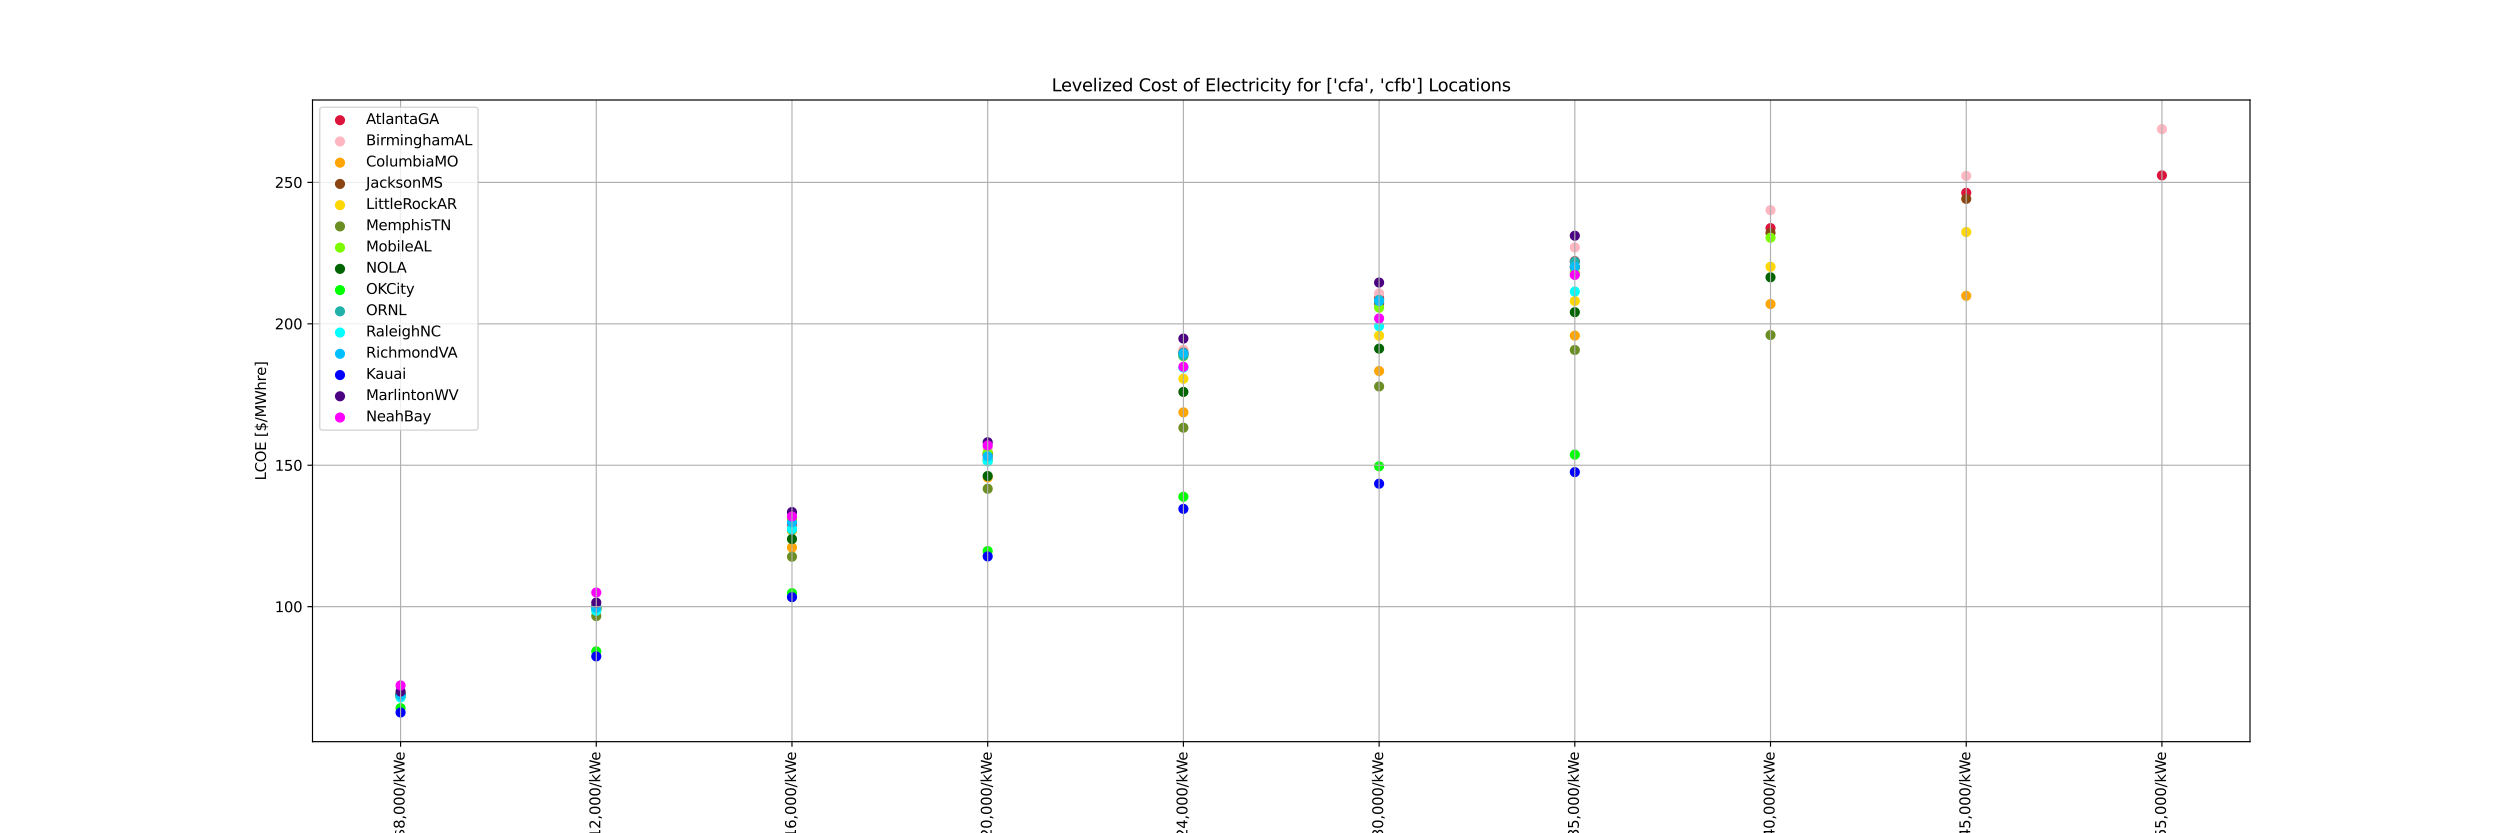 <?xml version="1.0" encoding="utf-8" standalone="no"?>
<!DOCTYPE svg PUBLIC "-//W3C//DTD SVG 1.1//EN"
  "http://www.w3.org/Graphics/SVG/1.1/DTD/svg11.dtd">
<svg xmlns:xlink="http://www.w3.org/1999/xlink" width="1728pt" height="576pt" viewBox="0 0 1728 576" xmlns="http://www.w3.org/2000/svg" version="1.1">
 <defs>
  <style type="text/css">*{stroke-linejoin: round; stroke-linecap: butt}</style>
 </defs>
 <g id="figure_1">
  <g id="patch_1">
   <path d="M 0 576 
L 1728 576 
L 1728 0 
L 0 0 
z
" style="fill: #ffffff"/>
  </g>
  <g id="axes_1">
   <g id="patch_2">
    <path d="M 216 512.64 
L 1555.2 512.64 
L 1555.2 69.12 
L 216 69.12 
z
" style="fill: #ffffff"/>
   </g>
   <g id="PathCollection_1">
    <defs>
     <path id="m9e1ffd8ed9" d="M 0 3 
C 0.796 3 1.559 2.684 2.121 2.121 
C 2.684 1.559 3 0.796 3 0 
C 3 -0.796 2.684 -1.559 2.121 -2.121 
C 1.559 -2.684 0.796 -3 0 -3 
C -0.796 -3 -1.559 -2.684 -2.121 -2.121 
C -2.684 -1.559 -3 -0.796 -3 0 
C -3 0.796 -2.684 1.559 -2.121 2.121 
C -1.559 2.684 -0.796 3 0 3 
z
" style="stroke: #dc143c"/>
    </defs>
    <g clip-path="url(#p050ec695c0)">
     <use xlink:href="#m9e1ffd8ed9" x="276.873" y="480.68" style="fill: #dc143c; stroke: #dc143c"/>
    </g>
   </g>
   <g id="PathCollection_2">
    <defs>
     <path id="m8f99a1ed55" d="M 0 3 
C 0.796 3 1.559 2.684 2.121 2.121 
C 2.684 1.559 3 0.796 3 0 
C 3 -0.796 2.684 -1.559 2.121 -2.121 
C 1.559 -2.684 0.796 -3 0 -3 
C -0.796 -3 -1.559 -2.684 -2.121 -2.121 
C -2.684 -1.559 -3 -0.796 -3 0 
C -3 0.796 -2.684 1.559 -2.121 2.121 
C -1.559 2.684 -0.796 3 0 3 
z
" style="stroke: #ffb6c1"/>
    </defs>
    <g clip-path="url(#p050ec695c0)">
     <use xlink:href="#m8f99a1ed55" x="276.873" y="480.264" style="fill: #ffb6c1; stroke: #ffb6c1"/>
    </g>
   </g>
   <g id="PathCollection_3">
    <defs>
     <path id="m53a2b31a35" d="M 0 3 
C 0.796 3 1.559 2.684 2.121 2.121 
C 2.684 1.559 3 0.796 3 0 
C 3 -0.796 2.684 -1.559 2.121 -2.121 
C 1.559 -2.684 0.796 -3 0 -3 
C -0.796 -3 -1.559 -2.684 -2.121 -2.121 
C -2.684 -1.559 -3 -0.796 -3 0 
C -3 0.796 -2.684 1.559 -2.121 2.121 
C -1.559 2.684 -0.796 3 0 3 
z
" style="stroke: #ffa500"/>
    </defs>
    <g clip-path="url(#p050ec695c0)">
     <use xlink:href="#m53a2b31a35" x="276.873" y="481.769" style="fill: #ffa500; stroke: #ffa500"/>
    </g>
   </g>
   <g id="PathCollection_4">
    <defs>
     <path id="m9b58a8a7c4" d="M 0 3 
C 0.796 3 1.559 2.684 2.121 2.121 
C 2.684 1.559 3 0.796 3 0 
C 3 -0.796 2.684 -1.559 2.121 -2.121 
C 1.559 -2.684 0.796 -3 0 -3 
C -0.796 -3 -1.559 -2.684 -2.121 -2.121 
C -2.684 -1.559 -3 -0.796 -3 0 
C -3 0.796 -2.684 1.559 -2.121 2.121 
C -1.559 2.684 -0.796 3 0 3 
z
" style="stroke: #8b4513"/>
    </defs>
    <g clip-path="url(#p050ec695c0)">
     <use xlink:href="#m9b58a8a7c4" x="276.873" y="480.425" style="fill: #8b4513; stroke: #8b4513"/>
    </g>
   </g>
   <g id="PathCollection_5">
    <defs>
     <path id="me42a0478ad" d="M 0 3 
C 0.796 3 1.559 2.684 2.121 2.121 
C 2.684 1.559 3 0.796 3 0 
C 3 -0.796 2.684 -1.559 2.121 -2.121 
C 1.559 -2.684 0.796 -3 0 -3 
C -0.796 -3 -1.559 -2.684 -2.121 -2.121 
C -2.684 -1.559 -3 -0.796 -3 0 
C -3 0.796 -2.684 1.559 -2.121 2.121 
C -1.559 2.684 -0.796 3 0 3 
z
" style="stroke: #ffd700"/>
    </defs>
    <g clip-path="url(#p050ec695c0)">
     <use xlink:href="#me42a0478ad" x="276.873" y="480.833" style="fill: #ffd700; stroke: #ffd700"/>
    </g>
   </g>
   <g id="PathCollection_6">
    <defs>
     <path id="m5253485bfb" d="M 0 3 
C 0.796 3 1.559 2.684 2.121 2.121 
C 2.684 1.559 3 0.796 3 0 
C 3 -0.796 2.684 -1.559 2.121 -2.121 
C 1.559 -2.684 0.796 -3 0 -3 
C -0.796 -3 -1.559 -2.684 -2.121 -2.121 
C -2.684 -1.559 -3 -0.796 -3 0 
C -3 0.796 -2.684 1.559 -2.121 2.121 
C -1.559 2.684 -0.796 3 0 3 
z
" style="stroke: #6b8e23"/>
    </defs>
    <g clip-path="url(#p050ec695c0)">
     <use xlink:href="#m5253485bfb" x="276.873" y="480.596" style="fill: #6b8e23; stroke: #6b8e23"/>
    </g>
   </g>
   <g id="PathCollection_7">
    <defs>
     <path id="m5bc55bbf67" d="M 0 3 
C 0.796 3 1.559 2.684 2.121 2.121 
C 2.684 1.559 3 0.796 3 0 
C 3 -0.796 2.684 -1.559 2.121 -2.121 
C 1.559 -2.684 0.796 -3 0 -3 
C -0.796 -3 -1.559 -2.684 -2.121 -2.121 
C -2.684 -1.559 -3 -0.796 -3 0 
C -3 0.796 -2.684 1.559 -2.121 2.121 
C -1.559 2.684 -0.796 3 0 3 
z
" style="stroke: #7cfc00"/>
    </defs>
    <g clip-path="url(#p050ec695c0)">
     <use xlink:href="#m5bc55bbf67" x="276.873" y="480.746" style="fill: #7cfc00; stroke: #7cfc00"/>
    </g>
   </g>
   <g id="PathCollection_8">
    <defs>
     <path id="mda9a2cd29b" d="M 0 3 
C 0.796 3 1.559 2.684 2.121 2.121 
C 2.684 1.559 3 0.796 3 0 
C 3 -0.796 2.684 -1.559 2.121 -2.121 
C 1.559 -2.684 0.796 -3 0 -3 
C -0.796 -3 -1.559 -2.684 -2.121 -2.121 
C -2.684 -1.559 -3 -0.796 -3 0 
C -3 0.796 -2.684 1.559 -2.121 2.121 
C -1.559 2.684 -0.796 3 0 3 
z
" style="stroke: #006400"/>
    </defs>
    <g clip-path="url(#p050ec695c0)">
     <use xlink:href="#mda9a2cd29b" x="276.873" y="479.804" style="fill: #006400; stroke: #006400"/>
    </g>
   </g>
   <g id="PathCollection_9">
    <defs>
     <path id="me5ac92b9e3" d="M 0 3 
C 0.796 3 1.559 2.684 2.121 2.121 
C 2.684 1.559 3 0.796 3 0 
C 3 -0.796 2.684 -1.559 2.121 -2.121 
C 1.559 -2.684 0.796 -3 0 -3 
C -0.796 -3 -1.559 -2.684 -2.121 -2.121 
C -2.684 -1.559 -3 -0.796 -3 0 
C -3 0.796 -2.684 1.559 -2.121 2.121 
C -1.559 2.684 -0.796 3 0 3 
z
" style="stroke: #00ff00"/>
    </defs>
    <g clip-path="url(#p050ec695c0)">
     <use xlink:href="#me5ac92b9e3" x="276.873" y="489.451" style="fill: #00ff00; stroke: #00ff00"/>
    </g>
   </g>
   <g id="PathCollection_10">
    <defs>
     <path id="ma5b51f9105" d="M 0 3 
C 0.796 3 1.559 2.684 2.121 2.121 
C 2.684 1.559 3 0.796 3 0 
C 3 -0.796 2.684 -1.559 2.121 -2.121 
C 1.559 -2.684 0.796 -3 0 -3 
C -0.796 -3 -1.559 -2.684 -2.121 -2.121 
C -2.684 -1.559 -3 -0.796 -3 0 
C -3 0.796 -2.684 1.559 -2.121 2.121 
C -1.559 2.684 -0.796 3 0 3 
z
" style="stroke: #20b2aa"/>
    </defs>
    <g clip-path="url(#p050ec695c0)">
     <use xlink:href="#ma5b51f9105" x="276.873" y="480.851" style="fill: #20b2aa; stroke: #20b2aa"/>
    </g>
   </g>
   <g id="PathCollection_11">
    <defs>
     <path id="m5bb2caff78" d="M 0 3 
C 0.796 3 1.559 2.684 2.121 2.121 
C 2.684 1.559 3 0.796 3 0 
C 3 -0.796 2.684 -1.559 2.121 -2.121 
C 1.559 -2.684 0.796 -3 0 -3 
C -0.796 -3 -1.559 -2.684 -2.121 -2.121 
C -2.684 -1.559 -3 -0.796 -3 0 
C -3 0.796 -2.684 1.559 -2.121 2.121 
C -1.559 2.684 -0.796 3 0 3 
z
" style="stroke: #00ffff"/>
    </defs>
    <g clip-path="url(#p050ec695c0)">
     <use xlink:href="#m5bb2caff78" x="276.873" y="482.097" style="fill: #00ffff; stroke: #00ffff"/>
    </g>
   </g>
   <g id="PathCollection_12">
    <defs>
     <path id="ma8cd9b0c1b" d="M 0 3 
C 0.796 3 1.559 2.684 2.121 2.121 
C 2.684 1.559 3 0.796 3 0 
C 3 -0.796 2.684 -1.559 2.121 -2.121 
C 1.559 -2.684 0.796 -3 0 -3 
C -0.796 -3 -1.559 -2.684 -2.121 -2.121 
C -2.684 -1.559 -3 -0.796 -3 0 
C -3 0.796 -2.684 1.559 -2.121 2.121 
C -1.559 2.684 -0.796 3 0 3 
z
" style="stroke: #00bfff"/>
    </defs>
    <g clip-path="url(#p050ec695c0)">
     <use xlink:href="#ma8cd9b0c1b" x="276.873" y="480.494" style="fill: #00bfff; stroke: #00bfff"/>
    </g>
   </g>
   <g id="PathCollection_13">
    <g clip-path="url(#p050ec695c0)">
     <use xlink:href="#m9e1ffd8ed9" x="412.145" y="420.532" style="fill: #dc143c; stroke: #dc143c"/>
    </g>
   </g>
   <g id="PathCollection_14">
    <g clip-path="url(#p050ec695c0)">
     <use xlink:href="#m8f99a1ed55" x="412.145" y="419.921" style="fill: #ffb6c1; stroke: #ffb6c1"/>
    </g>
   </g>
   <g id="PathCollection_15">
    <g clip-path="url(#p050ec695c0)">
     <use xlink:href="#m53a2b31a35" x="412.145" y="421.851" style="fill: #ffa500; stroke: #ffa500"/>
    </g>
   </g>
   <g id="PathCollection_16">
    <g clip-path="url(#p050ec695c0)">
     <use xlink:href="#m9b58a8a7c4" x="412.145" y="420.082" style="fill: #8b4513; stroke: #8b4513"/>
    </g>
   </g>
   <g id="PathCollection_17">
    <g clip-path="url(#p050ec695c0)">
     <use xlink:href="#me42a0478ad" x="412.145" y="420.577" style="fill: #ffd700; stroke: #ffd700"/>
    </g>
   </g>
   <g id="PathCollection_18">
    <g clip-path="url(#p050ec695c0)">
     <use xlink:href="#m5253485bfb" x="412.145" y="425.864" style="fill: #6b8e23; stroke: #6b8e23"/>
    </g>
   </g>
   <g id="PathCollection_19">
    <g clip-path="url(#p050ec695c0)">
     <use xlink:href="#m5bc55bbf67" x="412.145" y="420.504" style="fill: #7cfc00; stroke: #7cfc00"/>
    </g>
   </g>
   <g id="PathCollection_20">
    <g clip-path="url(#p050ec695c0)">
     <use xlink:href="#mda9a2cd29b" x="412.145" y="419.216" style="fill: #006400; stroke: #006400"/>
    </g>
   </g>
   <g id="PathCollection_21">
    <g clip-path="url(#p050ec695c0)">
     <use xlink:href="#me5ac92b9e3" x="412.145" y="450.227" style="fill: #00ff00; stroke: #00ff00"/>
    </g>
   </g>
   <g id="PathCollection_22">
    <g clip-path="url(#p050ec695c0)">
     <use xlink:href="#ma5b51f9105" x="412.145" y="420.637" style="fill: #20b2aa; stroke: #20b2aa"/>
    </g>
   </g>
   <g id="PathCollection_23">
    <g clip-path="url(#p050ec695c0)">
     <use xlink:href="#m5bb2caff78" x="412.145" y="422.19" style="fill: #00ffff; stroke: #00ffff"/>
    </g>
   </g>
   <g id="PathCollection_24">
    <g clip-path="url(#p050ec695c0)">
     <use xlink:href="#ma8cd9b0c1b" x="412.145" y="420.094" style="fill: #00bfff; stroke: #00bfff"/>
    </g>
   </g>
   <g id="PathCollection_25">
    <g clip-path="url(#p050ec695c0)">
     <use xlink:href="#m9e1ffd8ed9" x="547.418" y="362.332" style="fill: #dc143c; stroke: #dc143c"/>
    </g>
   </g>
   <g id="PathCollection_26">
    <g clip-path="url(#p050ec695c0)">
     <use xlink:href="#m8f99a1ed55" x="547.418" y="356.373" style="fill: #ffb6c1; stroke: #ffb6c1"/>
    </g>
   </g>
   <g id="PathCollection_27">
    <g clip-path="url(#p050ec695c0)">
     <use xlink:href="#m53a2b31a35" x="547.418" y="378.439" style="fill: #ffa500; stroke: #ffa500"/>
    </g>
   </g>
   <g id="PathCollection_28">
    <g clip-path="url(#p050ec695c0)">
     <use xlink:href="#m9b58a8a7c4" x="547.418" y="358.844" style="fill: #8b4513; stroke: #8b4513"/>
    </g>
   </g>
   <g id="PathCollection_29">
    <g clip-path="url(#p050ec695c0)">
     <use xlink:href="#me42a0478ad" x="547.418" y="366.945" style="fill: #ffd700; stroke: #ffd700"/>
    </g>
   </g>
   <g id="PathCollection_30">
    <g clip-path="url(#p050ec695c0)">
     <use xlink:href="#m5253485bfb" x="547.418" y="384.801" style="fill: #6b8e23; stroke: #6b8e23"/>
    </g>
   </g>
   <g id="PathCollection_31">
    <g clip-path="url(#p050ec695c0)">
     <use xlink:href="#m5bc55bbf67" x="547.418" y="359.974" style="fill: #7cfc00; stroke: #7cfc00"/>
    </g>
   </g>
   <g id="PathCollection_32">
    <g clip-path="url(#p050ec695c0)">
     <use xlink:href="#mda9a2cd29b" x="547.418" y="372.571" style="fill: #006400; stroke: #006400"/>
    </g>
   </g>
   <g id="PathCollection_33">
    <g clip-path="url(#p050ec695c0)">
     <use xlink:href="#me5ac92b9e3" x="547.418" y="409.973" style="fill: #00ff00; stroke: #00ff00"/>
    </g>
   </g>
   <g id="PathCollection_34">
    <g clip-path="url(#p050ec695c0)">
     <use xlink:href="#ma5b51f9105" x="547.418" y="366.114" style="fill: #20b2aa; stroke: #20b2aa"/>
    </g>
   </g>
   <g id="PathCollection_35">
    <g clip-path="url(#p050ec695c0)">
     <use xlink:href="#m5bb2caff78" x="547.418" y="365.528" style="fill: #00ffff; stroke: #00ffff"/>
    </g>
   </g>
   <g id="PathCollection_36">
    <g clip-path="url(#p050ec695c0)">
     <use xlink:href="#ma8cd9b0c1b" x="547.418" y="361.119" style="fill: #00bfff; stroke: #00bfff"/>
    </g>
   </g>
   <g id="PathCollection_37">
    <g clip-path="url(#p050ec695c0)">
     <use xlink:href="#m9e1ffd8ed9" x="682.691" y="314.474" style="fill: #dc143c; stroke: #dc143c"/>
    </g>
   </g>
   <g id="PathCollection_38">
    <g clip-path="url(#p050ec695c0)">
     <use xlink:href="#m8f99a1ed55" x="682.691" y="309.883" style="fill: #ffb6c1; stroke: #ffb6c1"/>
    </g>
   </g>
   <g id="PathCollection_39">
    <g clip-path="url(#p050ec695c0)">
     <use xlink:href="#m53a2b31a35" x="682.691" y="330.024" style="fill: #ffa500; stroke: #ffa500"/>
    </g>
   </g>
   <g id="PathCollection_40">
    <g clip-path="url(#p050ec695c0)">
     <use xlink:href="#m9b58a8a7c4" x="682.691" y="313.303" style="fill: #8b4513; stroke: #8b4513"/>
    </g>
   </g>
   <g id="PathCollection_41">
    <g clip-path="url(#p050ec695c0)">
     <use xlink:href="#me42a0478ad" x="682.691" y="318.589" style="fill: #ffd700; stroke: #ffd700"/>
    </g>
   </g>
   <g id="PathCollection_42">
    <g clip-path="url(#p050ec695c0)">
     <use xlink:href="#m5253485bfb" x="682.691" y="337.814" style="fill: #6b8e23; stroke: #6b8e23"/>
    </g>
   </g>
   <g id="PathCollection_43">
    <g clip-path="url(#p050ec695c0)">
     <use xlink:href="#m5bc55bbf67" x="682.691" y="312.981" style="fill: #7cfc00; stroke: #7cfc00"/>
    </g>
   </g>
   <g id="PathCollection_44">
    <g clip-path="url(#p050ec695c0)">
     <use xlink:href="#mda9a2cd29b" x="682.691" y="329.022" style="fill: #006400; stroke: #006400"/>
    </g>
   </g>
   <g id="PathCollection_45">
    <g clip-path="url(#p050ec695c0)">
     <use xlink:href="#me5ac92b9e3" x="682.691" y="380.873" style="fill: #00ff00; stroke: #00ff00"/>
    </g>
   </g>
   <g id="PathCollection_46">
    <g clip-path="url(#p050ec695c0)">
     <use xlink:href="#ma5b51f9105" x="682.691" y="317.362" style="fill: #20b2aa; stroke: #20b2aa"/>
    </g>
   </g>
   <g id="PathCollection_47">
    <g clip-path="url(#p050ec695c0)">
     <use xlink:href="#m5bb2caff78" x="682.691" y="318.96" style="fill: #00ffff; stroke: #00ffff"/>
    </g>
   </g>
   <g id="PathCollection_48">
    <g clip-path="url(#p050ec695c0)">
     <use xlink:href="#ma8cd9b0c1b" x="682.691" y="315.403" style="fill: #00bfff; stroke: #00bfff"/>
    </g>
   </g>
   <g id="PathCollection_49">
    <g clip-path="url(#p050ec695c0)">
     <use xlink:href="#m9e1ffd8ed9" x="817.964" y="244.718" style="fill: #dc143c; stroke: #dc143c"/>
    </g>
   </g>
   <g id="PathCollection_50">
    <g clip-path="url(#p050ec695c0)">
     <use xlink:href="#m8f99a1ed55" x="817.964" y="241.739" style="fill: #ffb6c1; stroke: #ffb6c1"/>
    </g>
   </g>
   <g id="PathCollection_51">
    <g clip-path="url(#p050ec695c0)">
     <use xlink:href="#m53a2b31a35" x="817.964" y="285.022" style="fill: #ffa500; stroke: #ffa500"/>
    </g>
   </g>
   <g id="PathCollection_52">
    <g clip-path="url(#p050ec695c0)">
     <use xlink:href="#m9b58a8a7c4" x="817.964" y="243.686" style="fill: #8b4513; stroke: #8b4513"/>
    </g>
   </g>
   <g id="PathCollection_53">
    <g clip-path="url(#p050ec695c0)">
     <use xlink:href="#me42a0478ad" x="817.964" y="261.783" style="fill: #ffd700; stroke: #ffd700"/>
    </g>
   </g>
   <g id="PathCollection_54">
    <g clip-path="url(#p050ec695c0)">
     <use xlink:href="#m5253485bfb" x="817.964" y="295.635" style="fill: #6b8e23; stroke: #6b8e23"/>
    </g>
   </g>
   <g id="PathCollection_55">
    <g clip-path="url(#p050ec695c0)">
     <use xlink:href="#m5bc55bbf67" x="817.964" y="246.222" style="fill: #7cfc00; stroke: #7cfc00"/>
    </g>
   </g>
   <g id="PathCollection_56">
    <g clip-path="url(#p050ec695c0)">
     <use xlink:href="#mda9a2cd29b" x="817.964" y="270.899" style="fill: #006400; stroke: #006400"/>
    </g>
   </g>
   <g id="PathCollection_57">
    <g clip-path="url(#p050ec695c0)">
     <use xlink:href="#me5ac92b9e3" x="817.964" y="343.348" style="fill: #00ff00; stroke: #00ff00"/>
    </g>
   </g>
   <g id="PathCollection_58">
    <g clip-path="url(#p050ec695c0)">
     <use xlink:href="#ma5b51f9105" x="817.964" y="245.829" style="fill: #20b2aa; stroke: #20b2aa"/>
    </g>
   </g>
   <g id="PathCollection_59">
    <g clip-path="url(#p050ec695c0)">
     <use xlink:href="#m5bb2caff78" x="817.964" y="254.108" style="fill: #00ffff; stroke: #00ffff"/>
    </g>
   </g>
   <g id="PathCollection_60">
    <g clip-path="url(#p050ec695c0)">
     <use xlink:href="#ma8cd9b0c1b" x="817.964" y="244.101" style="fill: #00bfff; stroke: #00bfff"/>
    </g>
   </g>
   <g id="PathCollection_61">
    <g clip-path="url(#p050ec695c0)">
     <use xlink:href="#m9e1ffd8ed9" x="953.236" y="206.063" style="fill: #dc143c; stroke: #dc143c"/>
    </g>
   </g>
   <g id="PathCollection_62">
    <g clip-path="url(#p050ec695c0)">
     <use xlink:href="#m8f99a1ed55" x="953.236" y="202.815" style="fill: #ffb6c1; stroke: #ffb6c1"/>
    </g>
   </g>
   <g id="PathCollection_63">
    <g clip-path="url(#p050ec695c0)">
     <use xlink:href="#m53a2b31a35" x="953.236" y="256.453" style="fill: #ffa500; stroke: #ffa500"/>
    </g>
   </g>
   <g id="PathCollection_64">
    <g clip-path="url(#p050ec695c0)">
     <use xlink:href="#m9b58a8a7c4" x="953.236" y="209.745" style="fill: #8b4513; stroke: #8b4513"/>
    </g>
   </g>
   <g id="PathCollection_65">
    <g clip-path="url(#p050ec695c0)">
     <use xlink:href="#me42a0478ad" x="953.236" y="232.009" style="fill: #ffd700; stroke: #ffd700"/>
    </g>
   </g>
   <g id="PathCollection_66">
    <g clip-path="url(#p050ec695c0)">
     <use xlink:href="#m5253485bfb" x="953.236" y="267.119" style="fill: #6b8e23; stroke: #6b8e23"/>
    </g>
   </g>
   <g id="PathCollection_67">
    <g clip-path="url(#p050ec695c0)">
     <use xlink:href="#m5bc55bbf67" x="953.236" y="212.646" style="fill: #7cfc00; stroke: #7cfc00"/>
    </g>
   </g>
   <g id="PathCollection_68">
    <g clip-path="url(#p050ec695c0)">
     <use xlink:href="#mda9a2cd29b" x="953.236" y="240.997" style="fill: #006400; stroke: #006400"/>
    </g>
   </g>
   <g id="PathCollection_69">
    <g clip-path="url(#p050ec695c0)">
     <use xlink:href="#me5ac92b9e3" x="953.236" y="322.296" style="fill: #00ff00; stroke: #00ff00"/>
    </g>
   </g>
   <g id="PathCollection_70">
    <g clip-path="url(#p050ec695c0)">
     <use xlink:href="#ma5b51f9105" x="953.236" y="207.339" style="fill: #20b2aa; stroke: #20b2aa"/>
    </g>
   </g>
   <g id="PathCollection_71">
    <g clip-path="url(#p050ec695c0)">
     <use xlink:href="#m5bb2caff78" x="953.236" y="225.388" style="fill: #00ffff; stroke: #00ffff"/>
    </g>
   </g>
   <g id="PathCollection_72">
    <g clip-path="url(#p050ec695c0)">
     <use xlink:href="#ma8cd9b0c1b" x="953.236" y="208.101" style="fill: #00bfff; stroke: #00bfff"/>
    </g>
   </g>
   <g id="PathCollection_73">
    <g clip-path="url(#p050ec695c0)">
     <use xlink:href="#m9e1ffd8ed9" x="1088.509" y="180.541" style="fill: #dc143c; stroke: #dc143c"/>
    </g>
   </g>
   <g id="PathCollection_74">
    <g clip-path="url(#p050ec695c0)">
     <use xlink:href="#m8f99a1ed55" x="1088.509" y="171.02" style="fill: #ffb6c1; stroke: #ffb6c1"/>
    </g>
   </g>
   <g id="PathCollection_75">
    <g clip-path="url(#p050ec695c0)">
     <use xlink:href="#m53a2b31a35" x="1088.509" y="231.984" style="fill: #ffa500; stroke: #ffa500"/>
    </g>
   </g>
   <g id="PathCollection_76">
    <g clip-path="url(#p050ec695c0)">
     <use xlink:href="#m9b58a8a7c4" x="1088.509" y="184.754" style="fill: #8b4513; stroke: #8b4513"/>
    </g>
   </g>
   <g id="PathCollection_77">
    <g clip-path="url(#p050ec695c0)">
     <use xlink:href="#me42a0478ad" x="1088.509" y="208.046" style="fill: #ffd700; stroke: #ffd700"/>
    </g>
   </g>
   <g id="PathCollection_78">
    <g clip-path="url(#p050ec695c0)">
     <use xlink:href="#m5253485bfb" x="1088.509" y="241.904" style="fill: #6b8e23; stroke: #6b8e23"/>
    </g>
   </g>
   <g id="PathCollection_79">
    <g clip-path="url(#p050ec695c0)">
     <use xlink:href="#m5bc55bbf67" x="1088.509" y="188.543" style="fill: #7cfc00; stroke: #7cfc00"/>
    </g>
   </g>
   <g id="PathCollection_80">
    <g clip-path="url(#p050ec695c0)">
     <use xlink:href="#mda9a2cd29b" x="1088.509" y="215.786" style="fill: #006400; stroke: #006400"/>
    </g>
   </g>
   <g id="PathCollection_81">
    <g clip-path="url(#p050ec695c0)">
     <use xlink:href="#me5ac92b9e3" x="1088.509" y="314.261" style="fill: #00ff00; stroke: #00ff00"/>
    </g>
   </g>
   <g id="PathCollection_82">
    <g clip-path="url(#p050ec695c0)">
     <use xlink:href="#ma5b51f9105" x="1088.509" y="180.873" style="fill: #20b2aa; stroke: #20b2aa"/>
    </g>
   </g>
   <g id="PathCollection_83">
    <g clip-path="url(#p050ec695c0)">
     <use xlink:href="#m5bb2caff78" x="1088.509" y="201.515" style="fill: #00ffff; stroke: #00ffff"/>
    </g>
   </g>
   <g id="PathCollection_84">
    <g clip-path="url(#p050ec695c0)">
     <use xlink:href="#ma8cd9b0c1b" x="1088.509" y="184.365" style="fill: #00bfff; stroke: #00bfff"/>
    </g>
   </g>
   <g id="PathCollection_85">
    <g clip-path="url(#p050ec695c0)">
     <use xlink:href="#m9e1ffd8ed9" x="1223.782" y="157.681" style="fill: #dc143c; stroke: #dc143c"/>
    </g>
   </g>
   <g id="PathCollection_86">
    <g clip-path="url(#p050ec695c0)">
     <use xlink:href="#m8f99a1ed55" x="1223.782" y="145.274" style="fill: #ffb6c1; stroke: #ffb6c1"/>
    </g>
   </g>
   <g id="PathCollection_87">
    <g clip-path="url(#p050ec695c0)">
     <use xlink:href="#m53a2b31a35" x="1223.782" y="210.134" style="fill: #ffa500; stroke: #ffa500"/>
    </g>
   </g>
   <g id="PathCollection_88">
    <g clip-path="url(#p050ec695c0)">
     <use xlink:href="#m9b58a8a7c4" x="1223.782" y="161.015" style="fill: #8b4513; stroke: #8b4513"/>
    </g>
   </g>
   <g id="PathCollection_89">
    <g clip-path="url(#p050ec695c0)">
     <use xlink:href="#me42a0478ad" x="1223.782" y="184.413" style="fill: #ffd700; stroke: #ffd700"/>
    </g>
   </g>
   <g id="PathCollection_90">
    <g clip-path="url(#p050ec695c0)">
     <use xlink:href="#m5253485bfb" x="1223.782" y="231.579" style="fill: #6b8e23; stroke: #6b8e23"/>
    </g>
   </g>
   <g id="PathCollection_91">
    <g clip-path="url(#p050ec695c0)">
     <use xlink:href="#m5bc55bbf67" x="1223.782" y="164.335" style="fill: #7cfc00; stroke: #7cfc00"/>
    </g>
   </g>
   <g id="PathCollection_92">
    <g clip-path="url(#p050ec695c0)">
     <use xlink:href="#mda9a2cd29b" x="1223.782" y="191.684" style="fill: #006400; stroke: #006400"/>
    </g>
   </g>
   <g id="PathCollection_93">
    <g clip-path="url(#p050ec695c0)">
     <use xlink:href="#m9e1ffd8ed9" x="1359.055" y="133.269" style="fill: #dc143c; stroke: #dc143c"/>
    </g>
   </g>
   <g id="PathCollection_94">
    <g clip-path="url(#p050ec695c0)">
     <use xlink:href="#m8f99a1ed55" x="1359.055" y="121.593" style="fill: #ffb6c1; stroke: #ffb6c1"/>
    </g>
   </g>
   <g id="PathCollection_95">
    <g clip-path="url(#p050ec695c0)">
     <use xlink:href="#m53a2b31a35" x="1359.055" y="204.481" style="fill: #ffa500; stroke: #ffa500"/>
    </g>
   </g>
   <g id="PathCollection_96">
    <g clip-path="url(#p050ec695c0)">
     <use xlink:href="#m9b58a8a7c4" x="1359.055" y="137.462" style="fill: #8b4513; stroke: #8b4513"/>
    </g>
   </g>
   <g id="PathCollection_97">
    <g clip-path="url(#p050ec695c0)">
     <use xlink:href="#me42a0478ad" x="1359.055" y="160.381" style="fill: #ffd700; stroke: #ffd700"/>
    </g>
   </g>
   <g id="PathCollection_98">
    <g clip-path="url(#p050ec695c0)">
     <use xlink:href="#m9e1ffd8ed9" x="1494.327" y="121.226" style="fill: #dc143c; stroke: #dc143c"/>
    </g>
   </g>
   <g id="PathCollection_99">
    <g clip-path="url(#p050ec695c0)">
     <use xlink:href="#m8f99a1ed55" x="1494.327" y="89.28" style="fill: #ffb6c1; stroke: #ffb6c1"/>
    </g>
   </g>
   <g id="PathCollection_100">
    <defs>
     <path id="meafd2dd97c" d="M 0 3 
C 0.796 3 1.559 2.684 2.121 2.121 
C 2.684 1.559 3 0.796 3 0 
C 3 -0.796 2.684 -1.559 2.121 -2.121 
C 1.559 -2.684 0.796 -3 0 -3 
C -0.796 -3 -1.559 -2.684 -2.121 -2.121 
C -2.684 -1.559 -3 -0.796 -3 0 
C -3 0.796 -2.684 1.559 -2.121 2.121 
C -1.559 2.684 -0.796 3 0 3 
z
" style="stroke: #0000ff"/>
    </defs>
    <g clip-path="url(#p050ec695c0)">
     <use xlink:href="#meafd2dd97c" x="276.873" y="492.48" style="fill: #0000ff; stroke: #0000ff"/>
    </g>
   </g>
   <g id="PathCollection_101">
    <defs>
     <path id="mad547b1870" d="M 0 3 
C 0.796 3 1.559 2.684 2.121 2.121 
C 2.684 1.559 3 0.796 3 0 
C 3 -0.796 2.684 -1.559 2.121 -2.121 
C 1.559 -2.684 0.796 -3 0 -3 
C -0.796 -3 -1.559 -2.684 -2.121 -2.121 
C -2.684 -1.559 -3 -0.796 -3 0 
C -3 0.796 -2.684 1.559 -2.121 2.121 
C -1.559 2.684 -0.796 3 0 3 
z
" style="stroke: #4b0082"/>
    </defs>
    <g clip-path="url(#p050ec695c0)">
     <use xlink:href="#mad547b1870" x="276.873" y="477.979" style="fill: #4b0082; stroke: #4b0082"/>
    </g>
   </g>
   <g id="PathCollection_102">
    <defs>
     <path id="m6d75cbccd8" d="M 0 3 
C 0.796 3 1.559 2.684 2.121 2.121 
C 2.684 1.559 3 0.796 3 0 
C 3 -0.796 2.684 -1.559 2.121 -2.121 
C 1.559 -2.684 0.796 -3 0 -3 
C -0.796 -3 -1.559 -2.684 -2.121 -2.121 
C -2.684 -1.559 -3 -0.796 -3 0 
C -3 0.796 -2.684 1.559 -2.121 2.121 
C -1.559 2.684 -0.796 3 0 3 
z
" style="stroke: #ff00ff"/>
    </defs>
    <g clip-path="url(#p050ec695c0)">
     <use xlink:href="#m6d75cbccd8" x="276.873" y="473.765" style="fill: #ff00ff; stroke: #ff00ff"/>
    </g>
   </g>
   <g id="PathCollection_103">
    <g clip-path="url(#p050ec695c0)">
     <use xlink:href="#meafd2dd97c" x="412.145" y="453.71" style="fill: #0000ff; stroke: #0000ff"/>
    </g>
   </g>
   <g id="PathCollection_104">
    <g clip-path="url(#p050ec695c0)">
     <use xlink:href="#mad547b1870" x="412.145" y="416.487" style="fill: #4b0082; stroke: #4b0082"/>
    </g>
   </g>
   <g id="PathCollection_105">
    <g clip-path="url(#p050ec695c0)">
     <use xlink:href="#m6d75cbccd8" x="412.145" y="409.548" style="fill: #ff00ff; stroke: #ff00ff"/>
    </g>
   </g>
   <g id="PathCollection_106">
    <g clip-path="url(#p050ec695c0)">
     <use xlink:href="#meafd2dd97c" x="547.418" y="412.764" style="fill: #0000ff; stroke: #0000ff"/>
    </g>
   </g>
   <g id="PathCollection_107">
    <g clip-path="url(#p050ec695c0)">
     <use xlink:href="#mad547b1870" x="547.418" y="353.922" style="fill: #4b0082; stroke: #4b0082"/>
    </g>
   </g>
   <g id="PathCollection_108">
    <g clip-path="url(#p050ec695c0)">
     <use xlink:href="#m6d75cbccd8" x="547.418" y="357.003" style="fill: #ff00ff; stroke: #ff00ff"/>
    </g>
   </g>
   <g id="PathCollection_109">
    <g clip-path="url(#p050ec695c0)">
     <use xlink:href="#meafd2dd97c" x="682.691" y="384.618" style="fill: #0000ff; stroke: #0000ff"/>
    </g>
   </g>
   <g id="PathCollection_110">
    <g clip-path="url(#p050ec695c0)">
     <use xlink:href="#mad547b1870" x="682.691" y="305.699" style="fill: #4b0082; stroke: #4b0082"/>
    </g>
   </g>
   <g id="PathCollection_111">
    <g clip-path="url(#p050ec695c0)">
     <use xlink:href="#m6d75cbccd8" x="682.691" y="307.907" style="fill: #ff00ff; stroke: #ff00ff"/>
    </g>
   </g>
   <g id="PathCollection_112">
    <g clip-path="url(#p050ec695c0)">
     <use xlink:href="#meafd2dd97c" x="817.964" y="351.744" style="fill: #0000ff; stroke: #0000ff"/>
    </g>
   </g>
   <g id="PathCollection_113">
    <g clip-path="url(#p050ec695c0)">
     <use xlink:href="#mad547b1870" x="817.964" y="234.024" style="fill: #4b0082; stroke: #4b0082"/>
    </g>
   </g>
   <g id="PathCollection_114">
    <g clip-path="url(#p050ec695c0)">
     <use xlink:href="#m6d75cbccd8" x="817.964" y="253.514" style="fill: #ff00ff; stroke: #ff00ff"/>
    </g>
   </g>
   <g id="PathCollection_115">
    <g clip-path="url(#p050ec695c0)">
     <use xlink:href="#meafd2dd97c" x="953.236" y="334.353" style="fill: #0000ff; stroke: #0000ff"/>
    </g>
   </g>
   <g id="PathCollection_116">
    <g clip-path="url(#p050ec695c0)">
     <use xlink:href="#mad547b1870" x="953.236" y="195.302" style="fill: #4b0082; stroke: #4b0082"/>
    </g>
   </g>
   <g id="PathCollection_117">
    <g clip-path="url(#p050ec695c0)">
     <use xlink:href="#m6d75cbccd8" x="953.236" y="220.115" style="fill: #ff00ff; stroke: #ff00ff"/>
    </g>
   </g>
   <g id="PathCollection_118">
    <g clip-path="url(#p050ec695c0)">
     <use xlink:href="#meafd2dd97c" x="1088.509" y="326.319" style="fill: #0000ff; stroke: #0000ff"/>
    </g>
   </g>
   <g id="PathCollection_119">
    <g clip-path="url(#p050ec695c0)">
     <use xlink:href="#mad547b1870" x="1088.509" y="162.937" style="fill: #4b0082; stroke: #4b0082"/>
    </g>
   </g>
   <g id="PathCollection_120">
    <g clip-path="url(#p050ec695c0)">
     <use xlink:href="#m6d75cbccd8" x="1088.509" y="190.04" style="fill: #ff00ff; stroke: #ff00ff"/>
    </g>
   </g>
   <g id="matplotlib.axis_1">
    <g id="xtick_1">
     <g id="line2d_1">
      <path d="M 276.873 512.64 
L 276.873 69.12 
" clip-path="url(#p050ec695c0)" style="fill: none; stroke: #b0b0b0; stroke-width: 0.8; stroke-linecap: square"/>
     </g>
     <g id="line2d_2">
      <defs>
       <path id="m304e530081" d="M 0 0 
L 0 3.5 
" style="stroke: #000000; stroke-width: 0.8"/>
      </defs>
      <g>
       <use xlink:href="#m304e530081" x="276.873" y="512.64" style="stroke: #000000; stroke-width: 0.8"/>
      </g>
     </g>
     <g id="text_1">
      <!-- $8,000/kWe -->
      <g transform="translate(279.632 579.243) rotate(-90) scale(0.1 -0.1)">
       <defs>
        <path id="DejaVuSans-24" d="M 2163 -941 
L 1850 -941 
L 1847 0 
Q 1519 6 1191 76 
Q 863 147 531 288 
L 531 850 
Q 850 650 1176 548 
Q 1503 447 1850 444 
L 1850 1869 
Q 1159 1981 845 2250 
Q 531 2519 531 2988 
Q 531 3497 872 3790 
Q 1213 4084 1850 4128 
L 1850 4863 
L 2163 4863 
L 2163 4138 
Q 2453 4125 2725 4076 
Q 2997 4028 3256 3944 
L 3256 3397 
Q 2997 3528 2723 3600 
Q 2450 3672 2163 3684 
L 2163 2350 
Q 2872 2241 3206 1959 
Q 3541 1678 3541 1191 
Q 3541 663 3186 358 
Q 2831 53 2163 6 
L 2163 -941 
z
M 1850 2406 
L 1850 3688 
Q 1488 3647 1297 3481 
Q 1106 3316 1106 3041 
Q 1106 2772 1282 2622 
Q 1459 2472 1850 2406 
z
M 2163 1806 
L 2163 453 
Q 2559 506 2761 678 
Q 2963 850 2963 1131 
Q 2963 1406 2770 1568 
Q 2578 1731 2163 1806 
z
" transform="scale(0.016)"/>
        <path id="DejaVuSans-38" d="M 2034 2216 
Q 1584 2216 1326 1975 
Q 1069 1734 1069 1313 
Q 1069 891 1326 650 
Q 1584 409 2034 409 
Q 2484 409 2743 651 
Q 3003 894 3003 1313 
Q 3003 1734 2745 1975 
Q 2488 2216 2034 2216 
z
M 1403 2484 
Q 997 2584 770 2862 
Q 544 3141 544 3541 
Q 544 4100 942 4425 
Q 1341 4750 2034 4750 
Q 2731 4750 3128 4425 
Q 3525 4100 3525 3541 
Q 3525 3141 3298 2862 
Q 3072 2584 2669 2484 
Q 3125 2378 3379 2068 
Q 3634 1759 3634 1313 
Q 3634 634 3220 271 
Q 2806 -91 2034 -91 
Q 1263 -91 848 271 
Q 434 634 434 1313 
Q 434 1759 690 2068 
Q 947 2378 1403 2484 
z
M 1172 3481 
Q 1172 3119 1398 2916 
Q 1625 2713 2034 2713 
Q 2441 2713 2670 2916 
Q 2900 3119 2900 3481 
Q 2900 3844 2670 4047 
Q 2441 4250 2034 4250 
Q 1625 4250 1398 4047 
Q 1172 3844 1172 3481 
z
" transform="scale(0.016)"/>
        <path id="DejaVuSans-2c" d="M 750 794 
L 1409 794 
L 1409 256 
L 897 -744 
L 494 -744 
L 750 256 
L 750 794 
z
" transform="scale(0.016)"/>
        <path id="DejaVuSans-30" d="M 2034 4250 
Q 1547 4250 1301 3770 
Q 1056 3291 1056 2328 
Q 1056 1369 1301 889 
Q 1547 409 2034 409 
Q 2525 409 2770 889 
Q 3016 1369 3016 2328 
Q 3016 3291 2770 3770 
Q 2525 4250 2034 4250 
z
M 2034 4750 
Q 2819 4750 3233 4129 
Q 3647 3509 3647 2328 
Q 3647 1150 3233 529 
Q 2819 -91 2034 -91 
Q 1250 -91 836 529 
Q 422 1150 422 2328 
Q 422 3509 836 4129 
Q 1250 4750 2034 4750 
z
" transform="scale(0.016)"/>
        <path id="DejaVuSans-2f" d="M 1625 4666 
L 2156 4666 
L 531 -594 
L 0 -594 
L 1625 4666 
z
" transform="scale(0.016)"/>
        <path id="DejaVuSans-6b" d="M 581 4863 
L 1159 4863 
L 1159 1991 
L 2875 3500 
L 3609 3500 
L 1753 1863 
L 3688 0 
L 2938 0 
L 1159 1709 
L 1159 0 
L 581 0 
L 581 4863 
z
" transform="scale(0.016)"/>
        <path id="DejaVuSans-57" d="M 213 4666 
L 850 4666 
L 1831 722 
L 2809 4666 
L 3519 4666 
L 4500 722 
L 5478 4666 
L 6119 4666 
L 4947 0 
L 4153 0 
L 3169 4050 
L 2175 0 
L 1381 0 
L 213 4666 
z
" transform="scale(0.016)"/>
        <path id="DejaVuSans-65" d="M 3597 1894 
L 3597 1613 
L 953 1613 
Q 991 1019 1311 708 
Q 1631 397 2203 397 
Q 2534 397 2845 478 
Q 3156 559 3463 722 
L 3463 178 
Q 3153 47 2828 -22 
Q 2503 -91 2169 -91 
Q 1331 -91 842 396 
Q 353 884 353 1716 
Q 353 2575 817 3079 
Q 1281 3584 2069 3584 
Q 2775 3584 3186 3129 
Q 3597 2675 3597 1894 
z
M 3022 2063 
Q 3016 2534 2758 2815 
Q 2500 3097 2075 3097 
Q 1594 3097 1305 2825 
Q 1016 2553 972 2059 
L 3022 2063 
z
" transform="scale(0.016)"/>
       </defs>
       <use xlink:href="#DejaVuSans-24"/>
       <use xlink:href="#DejaVuSans-38" x="63.623"/>
       <use xlink:href="#DejaVuSans-2c" x="127.246"/>
       <use xlink:href="#DejaVuSans-30" x="159.033"/>
       <use xlink:href="#DejaVuSans-30" x="222.656"/>
       <use xlink:href="#DejaVuSans-30" x="286.279"/>
       <use xlink:href="#DejaVuSans-2f" x="349.902"/>
       <use xlink:href="#DejaVuSans-6b" x="383.594"/>
       <use xlink:href="#DejaVuSans-57" x="441.504"/>
       <use xlink:href="#DejaVuSans-65" x="534.506"/>
      </g>
     </g>
    </g>
    <g id="xtick_2">
     <g id="line2d_3">
      <path d="M 412.145 512.64 
L 412.145 69.12 
" clip-path="url(#p050ec695c0)" style="fill: none; stroke: #b0b0b0; stroke-width: 0.8; stroke-linecap: square"/>
     </g>
     <g id="line2d_4">
      <g>
       <use xlink:href="#m304e530081" x="412.145" y="512.64" style="stroke: #000000; stroke-width: 0.8"/>
      </g>
     </g>
     <g id="text_2">
      <!-- $12,000/kWe -->
      <g transform="translate(414.905 585.606) rotate(-90) scale(0.1 -0.1)">
       <defs>
        <path id="DejaVuSans-31" d="M 794 531 
L 1825 531 
L 1825 4091 
L 703 3866 
L 703 4441 
L 1819 4666 
L 2450 4666 
L 2450 531 
L 3481 531 
L 3481 0 
L 794 0 
L 794 531 
z
" transform="scale(0.016)"/>
        <path id="DejaVuSans-32" d="M 1228 531 
L 3431 531 
L 3431 0 
L 469 0 
L 469 531 
Q 828 903 1448 1529 
Q 2069 2156 2228 2338 
Q 2531 2678 2651 2914 
Q 2772 3150 2772 3378 
Q 2772 3750 2511 3984 
Q 2250 4219 1831 4219 
Q 1534 4219 1204 4116 
Q 875 4013 500 3803 
L 500 4441 
Q 881 4594 1212 4672 
Q 1544 4750 1819 4750 
Q 2544 4750 2975 4387 
Q 3406 4025 3406 3419 
Q 3406 3131 3298 2873 
Q 3191 2616 2906 2266 
Q 2828 2175 2409 1742 
Q 1991 1309 1228 531 
z
" transform="scale(0.016)"/>
       </defs>
       <use xlink:href="#DejaVuSans-24"/>
       <use xlink:href="#DejaVuSans-31" x="63.623"/>
       <use xlink:href="#DejaVuSans-32" x="127.246"/>
       <use xlink:href="#DejaVuSans-2c" x="190.869"/>
       <use xlink:href="#DejaVuSans-30" x="222.656"/>
       <use xlink:href="#DejaVuSans-30" x="286.279"/>
       <use xlink:href="#DejaVuSans-30" x="349.902"/>
       <use xlink:href="#DejaVuSans-2f" x="413.525"/>
       <use xlink:href="#DejaVuSans-6b" x="447.217"/>
       <use xlink:href="#DejaVuSans-57" x="505.127"/>
       <use xlink:href="#DejaVuSans-65" x="598.129"/>
      </g>
     </g>
    </g>
    <g id="xtick_3">
     <g id="line2d_5">
      <path d="M 547.418 512.64 
L 547.418 69.12 
" clip-path="url(#p050ec695c0)" style="fill: none; stroke: #b0b0b0; stroke-width: 0.8; stroke-linecap: square"/>
     </g>
     <g id="line2d_6">
      <g>
       <use xlink:href="#m304e530081" x="547.418" y="512.64" style="stroke: #000000; stroke-width: 0.8"/>
      </g>
     </g>
     <g id="text_3">
      <!-- $16,000/kWe -->
      <g transform="translate(550.178 585.606) rotate(-90) scale(0.1 -0.1)">
       <defs>
        <path id="DejaVuSans-36" d="M 2113 2584 
Q 1688 2584 1439 2293 
Q 1191 2003 1191 1497 
Q 1191 994 1439 701 
Q 1688 409 2113 409 
Q 2538 409 2786 701 
Q 3034 994 3034 1497 
Q 3034 2003 2786 2293 
Q 2538 2584 2113 2584 
z
M 3366 4563 
L 3366 3988 
Q 3128 4100 2886 4159 
Q 2644 4219 2406 4219 
Q 1781 4219 1451 3797 
Q 1122 3375 1075 2522 
Q 1259 2794 1537 2939 
Q 1816 3084 2150 3084 
Q 2853 3084 3261 2657 
Q 3669 2231 3669 1497 
Q 3669 778 3244 343 
Q 2819 -91 2113 -91 
Q 1303 -91 875 529 
Q 447 1150 447 2328 
Q 447 3434 972 4092 
Q 1497 4750 2381 4750 
Q 2619 4750 2861 4703 
Q 3103 4656 3366 4563 
z
" transform="scale(0.016)"/>
       </defs>
       <use xlink:href="#DejaVuSans-24"/>
       <use xlink:href="#DejaVuSans-31" x="63.623"/>
       <use xlink:href="#DejaVuSans-36" x="127.246"/>
       <use xlink:href="#DejaVuSans-2c" x="190.869"/>
       <use xlink:href="#DejaVuSans-30" x="222.656"/>
       <use xlink:href="#DejaVuSans-30" x="286.279"/>
       <use xlink:href="#DejaVuSans-30" x="349.902"/>
       <use xlink:href="#DejaVuSans-2f" x="413.525"/>
       <use xlink:href="#DejaVuSans-6b" x="447.217"/>
       <use xlink:href="#DejaVuSans-57" x="505.127"/>
       <use xlink:href="#DejaVuSans-65" x="598.129"/>
      </g>
     </g>
    </g>
    <g id="xtick_4">
     <g id="line2d_7">
      <path d="M 682.691 512.64 
L 682.691 69.12 
" clip-path="url(#p050ec695c0)" style="fill: none; stroke: #b0b0b0; stroke-width: 0.8; stroke-linecap: square"/>
     </g>
     <g id="line2d_8">
      <g>
       <use xlink:href="#m304e530081" x="682.691" y="512.64" style="stroke: #000000; stroke-width: 0.8"/>
      </g>
     </g>
     <g id="text_4">
      <!-- $20,000/kWe -->
      <g transform="translate(685.45 585.606) rotate(-90) scale(0.1 -0.1)">
       <use xlink:href="#DejaVuSans-24"/>
       <use xlink:href="#DejaVuSans-32" x="63.623"/>
       <use xlink:href="#DejaVuSans-30" x="127.246"/>
       <use xlink:href="#DejaVuSans-2c" x="190.869"/>
       <use xlink:href="#DejaVuSans-30" x="222.656"/>
       <use xlink:href="#DejaVuSans-30" x="286.279"/>
       <use xlink:href="#DejaVuSans-30" x="349.902"/>
       <use xlink:href="#DejaVuSans-2f" x="413.525"/>
       <use xlink:href="#DejaVuSans-6b" x="447.217"/>
       <use xlink:href="#DejaVuSans-57" x="505.127"/>
       <use xlink:href="#DejaVuSans-65" x="598.129"/>
      </g>
     </g>
    </g>
    <g id="xtick_5">
     <g id="line2d_9">
      <path d="M 817.964 512.64 
L 817.964 69.12 
" clip-path="url(#p050ec695c0)" style="fill: none; stroke: #b0b0b0; stroke-width: 0.8; stroke-linecap: square"/>
     </g>
     <g id="line2d_10">
      <g>
       <use xlink:href="#m304e530081" x="817.964" y="512.64" style="stroke: #000000; stroke-width: 0.8"/>
      </g>
     </g>
     <g id="text_5">
      <!-- $24,000/kWe -->
      <g transform="translate(820.723 585.606) rotate(-90) scale(0.1 -0.1)">
       <defs>
        <path id="DejaVuSans-34" d="M 2419 4116 
L 825 1625 
L 2419 1625 
L 2419 4116 
z
M 2253 4666 
L 3047 4666 
L 3047 1625 
L 3713 1625 
L 3713 1100 
L 3047 1100 
L 3047 0 
L 2419 0 
L 2419 1100 
L 313 1100 
L 313 1709 
L 2253 4666 
z
" transform="scale(0.016)"/>
       </defs>
       <use xlink:href="#DejaVuSans-24"/>
       <use xlink:href="#DejaVuSans-32" x="63.623"/>
       <use xlink:href="#DejaVuSans-34" x="127.246"/>
       <use xlink:href="#DejaVuSans-2c" x="190.869"/>
       <use xlink:href="#DejaVuSans-30" x="222.656"/>
       <use xlink:href="#DejaVuSans-30" x="286.279"/>
       <use xlink:href="#DejaVuSans-30" x="349.902"/>
       <use xlink:href="#DejaVuSans-2f" x="413.525"/>
       <use xlink:href="#DejaVuSans-6b" x="447.217"/>
       <use xlink:href="#DejaVuSans-57" x="505.127"/>
       <use xlink:href="#DejaVuSans-65" x="598.129"/>
      </g>
     </g>
    </g>
    <g id="xtick_6">
     <g id="line2d_11">
      <path d="M 953.236 512.64 
L 953.236 69.12 
" clip-path="url(#p050ec695c0)" style="fill: none; stroke: #b0b0b0; stroke-width: 0.8; stroke-linecap: square"/>
     </g>
     <g id="line2d_12">
      <g>
       <use xlink:href="#m304e530081" x="953.236" y="512.64" style="stroke: #000000; stroke-width: 0.8"/>
      </g>
     </g>
     <g id="text_6">
      <!-- $30,000/kWe -->
      <g transform="translate(955.996 585.606) rotate(-90) scale(0.1 -0.1)">
       <defs>
        <path id="DejaVuSans-33" d="M 2597 2516 
Q 3050 2419 3304 2112 
Q 3559 1806 3559 1356 
Q 3559 666 3084 287 
Q 2609 -91 1734 -91 
Q 1441 -91 1130 -33 
Q 819 25 488 141 
L 488 750 
Q 750 597 1062 519 
Q 1375 441 1716 441 
Q 2309 441 2620 675 
Q 2931 909 2931 1356 
Q 2931 1769 2642 2001 
Q 2353 2234 1838 2234 
L 1294 2234 
L 1294 2753 
L 1863 2753 
Q 2328 2753 2575 2939 
Q 2822 3125 2822 3475 
Q 2822 3834 2567 4026 
Q 2313 4219 1838 4219 
Q 1578 4219 1281 4162 
Q 984 4106 628 3988 
L 628 4550 
Q 988 4650 1302 4700 
Q 1616 4750 1894 4750 
Q 2613 4750 3031 4423 
Q 3450 4097 3450 3541 
Q 3450 3153 3228 2886 
Q 3006 2619 2597 2516 
z
" transform="scale(0.016)"/>
       </defs>
       <use xlink:href="#DejaVuSans-24"/>
       <use xlink:href="#DejaVuSans-33" x="63.623"/>
       <use xlink:href="#DejaVuSans-30" x="127.246"/>
       <use xlink:href="#DejaVuSans-2c" x="190.869"/>
       <use xlink:href="#DejaVuSans-30" x="222.656"/>
       <use xlink:href="#DejaVuSans-30" x="286.279"/>
       <use xlink:href="#DejaVuSans-30" x="349.902"/>
       <use xlink:href="#DejaVuSans-2f" x="413.525"/>
       <use xlink:href="#DejaVuSans-6b" x="447.217"/>
       <use xlink:href="#DejaVuSans-57" x="505.127"/>
       <use xlink:href="#DejaVuSans-65" x="598.129"/>
      </g>
     </g>
    </g>
    <g id="xtick_7">
     <g id="line2d_13">
      <path d="M 1088.509 512.64 
L 1088.509 69.12 
" clip-path="url(#p050ec695c0)" style="fill: none; stroke: #b0b0b0; stroke-width: 0.8; stroke-linecap: square"/>
     </g>
     <g id="line2d_14">
      <g>
       <use xlink:href="#m304e530081" x="1088.509" y="512.64" style="stroke: #000000; stroke-width: 0.8"/>
      </g>
     </g>
     <g id="text_7">
      <!-- $35,000/kWe -->
      <g transform="translate(1091.268 585.606) rotate(-90) scale(0.1 -0.1)">
       <defs>
        <path id="DejaVuSans-35" d="M 691 4666 
L 3169 4666 
L 3169 4134 
L 1269 4134 
L 1269 2991 
Q 1406 3038 1543 3061 
Q 1681 3084 1819 3084 
Q 2600 3084 3056 2656 
Q 3513 2228 3513 1497 
Q 3513 744 3044 326 
Q 2575 -91 1722 -91 
Q 1428 -91 1123 -41 
Q 819 9 494 109 
L 494 744 
Q 775 591 1075 516 
Q 1375 441 1709 441 
Q 2250 441 2565 725 
Q 2881 1009 2881 1497 
Q 2881 1984 2565 2268 
Q 2250 2553 1709 2553 
Q 1456 2553 1204 2497 
Q 953 2441 691 2322 
L 691 4666 
z
" transform="scale(0.016)"/>
       </defs>
       <use xlink:href="#DejaVuSans-24"/>
       <use xlink:href="#DejaVuSans-33" x="63.623"/>
       <use xlink:href="#DejaVuSans-35" x="127.246"/>
       <use xlink:href="#DejaVuSans-2c" x="190.869"/>
       <use xlink:href="#DejaVuSans-30" x="222.656"/>
       <use xlink:href="#DejaVuSans-30" x="286.279"/>
       <use xlink:href="#DejaVuSans-30" x="349.902"/>
       <use xlink:href="#DejaVuSans-2f" x="413.525"/>
       <use xlink:href="#DejaVuSans-6b" x="447.217"/>
       <use xlink:href="#DejaVuSans-57" x="505.127"/>
       <use xlink:href="#DejaVuSans-65" x="598.129"/>
      </g>
     </g>
    </g>
    <g id="xtick_8">
     <g id="line2d_15">
      <path d="M 1223.782 512.64 
L 1223.782 69.12 
" clip-path="url(#p050ec695c0)" style="fill: none; stroke: #b0b0b0; stroke-width: 0.8; stroke-linecap: square"/>
     </g>
     <g id="line2d_16">
      <g>
       <use xlink:href="#m304e530081" x="1223.782" y="512.64" style="stroke: #000000; stroke-width: 0.8"/>
      </g>
     </g>
     <g id="text_8">
      <!-- $40,000/kWe -->
      <g transform="translate(1226.541 585.606) rotate(-90) scale(0.1 -0.1)">
       <use xlink:href="#DejaVuSans-24"/>
       <use xlink:href="#DejaVuSans-34" x="63.623"/>
       <use xlink:href="#DejaVuSans-30" x="127.246"/>
       <use xlink:href="#DejaVuSans-2c" x="190.869"/>
       <use xlink:href="#DejaVuSans-30" x="222.656"/>
       <use xlink:href="#DejaVuSans-30" x="286.279"/>
       <use xlink:href="#DejaVuSans-30" x="349.902"/>
       <use xlink:href="#DejaVuSans-2f" x="413.525"/>
       <use xlink:href="#DejaVuSans-6b" x="447.217"/>
       <use xlink:href="#DejaVuSans-57" x="505.127"/>
       <use xlink:href="#DejaVuSans-65" x="598.129"/>
      </g>
     </g>
    </g>
    <g id="xtick_9">
     <g id="line2d_17">
      <path d="M 1359.055 512.64 
L 1359.055 69.12 
" clip-path="url(#p050ec695c0)" style="fill: none; stroke: #b0b0b0; stroke-width: 0.8; stroke-linecap: square"/>
     </g>
     <g id="line2d_18">
      <g>
       <use xlink:href="#m304e530081" x="1359.055" y="512.64" style="stroke: #000000; stroke-width: 0.8"/>
      </g>
     </g>
     <g id="text_9">
      <!-- $45,000/kWe -->
      <g transform="translate(1361.814 585.606) rotate(-90) scale(0.1 -0.1)">
       <use xlink:href="#DejaVuSans-24"/>
       <use xlink:href="#DejaVuSans-34" x="63.623"/>
       <use xlink:href="#DejaVuSans-35" x="127.246"/>
       <use xlink:href="#DejaVuSans-2c" x="190.869"/>
       <use xlink:href="#DejaVuSans-30" x="222.656"/>
       <use xlink:href="#DejaVuSans-30" x="286.279"/>
       <use xlink:href="#DejaVuSans-30" x="349.902"/>
       <use xlink:href="#DejaVuSans-2f" x="413.525"/>
       <use xlink:href="#DejaVuSans-6b" x="447.217"/>
       <use xlink:href="#DejaVuSans-57" x="505.127"/>
       <use xlink:href="#DejaVuSans-65" x="598.129"/>
      </g>
     </g>
    </g>
    <g id="xtick_10">
     <g id="line2d_19">
      <path d="M 1494.327 512.64 
L 1494.327 69.12 
" clip-path="url(#p050ec695c0)" style="fill: none; stroke: #b0b0b0; stroke-width: 0.8; stroke-linecap: square"/>
     </g>
     <g id="line2d_20">
      <g>
       <use xlink:href="#m304e530081" x="1494.327" y="512.64" style="stroke: #000000; stroke-width: 0.8"/>
      </g>
     </g>
     <g id="text_10">
      <!-- $55,000/kWe -->
      <g transform="translate(1497.087 585.606) rotate(-90) scale(0.1 -0.1)">
       <use xlink:href="#DejaVuSans-24"/>
       <use xlink:href="#DejaVuSans-35" x="63.623"/>
       <use xlink:href="#DejaVuSans-35" x="127.246"/>
       <use xlink:href="#DejaVuSans-2c" x="190.869"/>
       <use xlink:href="#DejaVuSans-30" x="222.656"/>
       <use xlink:href="#DejaVuSans-30" x="286.279"/>
       <use xlink:href="#DejaVuSans-30" x="349.902"/>
       <use xlink:href="#DejaVuSans-2f" x="413.525"/>
       <use xlink:href="#DejaVuSans-6b" x="447.217"/>
       <use xlink:href="#DejaVuSans-57" x="505.127"/>
       <use xlink:href="#DejaVuSans-65" x="598.129"/>
      </g>
     </g>
    </g>
    <g id="text_11">
     <!-- Case -->
     <g transform="translate(873.363 597.204) scale(0.1 -0.1)">
      <defs>
       <path id="DejaVuSans-43" d="M 4122 4306 
L 4122 3641 
Q 3803 3938 3442 4084 
Q 3081 4231 2675 4231 
Q 1875 4231 1450 3742 
Q 1025 3253 1025 2328 
Q 1025 1406 1450 917 
Q 1875 428 2675 428 
Q 3081 428 3442 575 
Q 3803 722 4122 1019 
L 4122 359 
Q 3791 134 3420 21 
Q 3050 -91 2638 -91 
Q 1578 -91 968 557 
Q 359 1206 359 2328 
Q 359 3453 968 4101 
Q 1578 4750 2638 4750 
Q 3056 4750 3426 4639 
Q 3797 4528 4122 4306 
z
" transform="scale(0.016)"/>
       <path id="DejaVuSans-61" d="M 2194 1759 
Q 1497 1759 1228 1600 
Q 959 1441 959 1056 
Q 959 750 1161 570 
Q 1363 391 1709 391 
Q 2188 391 2477 730 
Q 2766 1069 2766 1631 
L 2766 1759 
L 2194 1759 
z
M 3341 1997 
L 3341 0 
L 2766 0 
L 2766 531 
Q 2569 213 2275 61 
Q 1981 -91 1556 -91 
Q 1019 -91 701 211 
Q 384 513 384 1019 
Q 384 1609 779 1909 
Q 1175 2209 1959 2209 
L 2766 2209 
L 2766 2266 
Q 2766 2663 2505 2880 
Q 2244 3097 1772 3097 
Q 1472 3097 1187 3025 
Q 903 2953 641 2809 
L 641 3341 
Q 956 3463 1253 3523 
Q 1550 3584 1831 3584 
Q 2591 3584 2966 3190 
Q 3341 2797 3341 1997 
z
" transform="scale(0.016)"/>
       <path id="DejaVuSans-73" d="M 2834 3397 
L 2834 2853 
Q 2591 2978 2328 3040 
Q 2066 3103 1784 3103 
Q 1356 3103 1142 2972 
Q 928 2841 928 2578 
Q 928 2378 1081 2264 
Q 1234 2150 1697 2047 
L 1894 2003 
Q 2506 1872 2764 1633 
Q 3022 1394 3022 966 
Q 3022 478 2636 193 
Q 2250 -91 1575 -91 
Q 1294 -91 989 -36 
Q 684 19 347 128 
L 347 722 
Q 666 556 975 473 
Q 1284 391 1588 391 
Q 1994 391 2212 530 
Q 2431 669 2431 922 
Q 2431 1156 2273 1281 
Q 2116 1406 1581 1522 
L 1381 1569 
Q 847 1681 609 1914 
Q 372 2147 372 2553 
Q 372 3047 722 3315 
Q 1072 3584 1716 3584 
Q 2034 3584 2315 3537 
Q 2597 3491 2834 3397 
z
" transform="scale(0.016)"/>
      </defs>
      <use xlink:href="#DejaVuSans-43"/>
      <use xlink:href="#DejaVuSans-61" x="69.824"/>
      <use xlink:href="#DejaVuSans-73" x="131.104"/>
      <use xlink:href="#DejaVuSans-65" x="183.203"/>
     </g>
    </g>
   </g>
   <g id="matplotlib.axis_2">
    <g id="ytick_1">
     <g id="line2d_21">
      <path d="M 216 419.325 
L 1555.2 419.325 
" clip-path="url(#p050ec695c0)" style="fill: none; stroke: #b0b0b0; stroke-width: 0.8; stroke-linecap: square"/>
     </g>
     <g id="line2d_22">
      <defs>
       <path id="m9706eb1d0e" d="M 0 0 
L -3.5 0 
" style="stroke: #000000; stroke-width: 0.8"/>
      </defs>
      <g>
       <use xlink:href="#m9706eb1d0e" x="216" y="419.325" style="stroke: #000000; stroke-width: 0.8"/>
      </g>
     </g>
     <g id="text_12">
      <!-- 100 -->
      <g transform="translate(189.912 423.124) scale(0.1 -0.1)">
       <use xlink:href="#DejaVuSans-31"/>
       <use xlink:href="#DejaVuSans-30" x="63.623"/>
       <use xlink:href="#DejaVuSans-30" x="127.246"/>
      </g>
     </g>
    </g>
    <g id="ytick_2">
     <g id="line2d_23">
      <path d="M 216 321.573 
L 1555.2 321.573 
" clip-path="url(#p050ec695c0)" style="fill: none; stroke: #b0b0b0; stroke-width: 0.8; stroke-linecap: square"/>
     </g>
     <g id="line2d_24">
      <g>
       <use xlink:href="#m9706eb1d0e" x="216" y="321.573" style="stroke: #000000; stroke-width: 0.8"/>
      </g>
     </g>
     <g id="text_13">
      <!-- 150 -->
      <g transform="translate(189.912 325.372) scale(0.1 -0.1)">
       <use xlink:href="#DejaVuSans-31"/>
       <use xlink:href="#DejaVuSans-35" x="63.623"/>
       <use xlink:href="#DejaVuSans-30" x="127.246"/>
      </g>
     </g>
    </g>
    <g id="ytick_3">
     <g id="line2d_25">
      <path d="M 216 223.82 
L 1555.2 223.82 
" clip-path="url(#p050ec695c0)" style="fill: none; stroke: #b0b0b0; stroke-width: 0.8; stroke-linecap: square"/>
     </g>
     <g id="line2d_26">
      <g>
       <use xlink:href="#m9706eb1d0e" x="216" y="223.82" style="stroke: #000000; stroke-width: 0.8"/>
      </g>
     </g>
     <g id="text_14">
      <!-- 200 -->
      <g transform="translate(189.912 227.619) scale(0.1 -0.1)">
       <use xlink:href="#DejaVuSans-32"/>
       <use xlink:href="#DejaVuSans-30" x="63.623"/>
       <use xlink:href="#DejaVuSans-30" x="127.246"/>
      </g>
     </g>
    </g>
    <g id="ytick_4">
     <g id="line2d_27">
      <path d="M 216 126.068 
L 1555.2 126.068 
" clip-path="url(#p050ec695c0)" style="fill: none; stroke: #b0b0b0; stroke-width: 0.8; stroke-linecap: square"/>
     </g>
     <g id="line2d_28">
      <g>
       <use xlink:href="#m9706eb1d0e" x="216" y="126.068" style="stroke: #000000; stroke-width: 0.8"/>
      </g>
     </g>
     <g id="text_15">
      <!-- 250 -->
      <g transform="translate(189.912 129.867) scale(0.1 -0.1)">
       <use xlink:href="#DejaVuSans-32"/>
       <use xlink:href="#DejaVuSans-35" x="63.623"/>
       <use xlink:href="#DejaVuSans-30" x="127.246"/>
      </g>
     </g>
    </g>
    <g id="text_16">
     <!-- LCOE [$/MWhre] -->
     <g transform="translate(183.833 332.055) rotate(-90) scale(0.1 -0.1)">
      <defs>
       <path id="DejaVuSans-4c" d="M 628 4666 
L 1259 4666 
L 1259 531 
L 3531 531 
L 3531 0 
L 628 0 
L 628 4666 
z
" transform="scale(0.016)"/>
       <path id="DejaVuSans-4f" d="M 2522 4238 
Q 1834 4238 1429 3725 
Q 1025 3213 1025 2328 
Q 1025 1447 1429 934 
Q 1834 422 2522 422 
Q 3209 422 3611 934 
Q 4013 1447 4013 2328 
Q 4013 3213 3611 3725 
Q 3209 4238 2522 4238 
z
M 2522 4750 
Q 3503 4750 4090 4092 
Q 4678 3434 4678 2328 
Q 4678 1225 4090 567 
Q 3503 -91 2522 -91 
Q 1538 -91 948 565 
Q 359 1222 359 2328 
Q 359 3434 948 4092 
Q 1538 4750 2522 4750 
z
" transform="scale(0.016)"/>
       <path id="DejaVuSans-45" d="M 628 4666 
L 3578 4666 
L 3578 4134 
L 1259 4134 
L 1259 2753 
L 3481 2753 
L 3481 2222 
L 1259 2222 
L 1259 531 
L 3634 531 
L 3634 0 
L 628 0 
L 628 4666 
z
" transform="scale(0.016)"/>
       <path id="DejaVuSans-20" transform="scale(0.016)"/>
       <path id="DejaVuSans-5b" d="M 550 4863 
L 1875 4863 
L 1875 4416 
L 1125 4416 
L 1125 -397 
L 1875 -397 
L 1875 -844 
L 550 -844 
L 550 4863 
z
" transform="scale(0.016)"/>
       <path id="DejaVuSans-4d" d="M 628 4666 
L 1569 4666 
L 2759 1491 
L 3956 4666 
L 4897 4666 
L 4897 0 
L 4281 0 
L 4281 4097 
L 3078 897 
L 2444 897 
L 1241 4097 
L 1241 0 
L 628 0 
L 628 4666 
z
" transform="scale(0.016)"/>
       <path id="DejaVuSans-68" d="M 3513 2113 
L 3513 0 
L 2938 0 
L 2938 2094 
Q 2938 2591 2744 2837 
Q 2550 3084 2163 3084 
Q 1697 3084 1428 2787 
Q 1159 2491 1159 1978 
L 1159 0 
L 581 0 
L 581 4863 
L 1159 4863 
L 1159 2956 
Q 1366 3272 1645 3428 
Q 1925 3584 2291 3584 
Q 2894 3584 3203 3211 
Q 3513 2838 3513 2113 
z
" transform="scale(0.016)"/>
       <path id="DejaVuSans-72" d="M 2631 2963 
Q 2534 3019 2420 3045 
Q 2306 3072 2169 3072 
Q 1681 3072 1420 2755 
Q 1159 2438 1159 1844 
L 1159 0 
L 581 0 
L 581 3500 
L 1159 3500 
L 1159 2956 
Q 1341 3275 1631 3429 
Q 1922 3584 2338 3584 
Q 2397 3584 2469 3576 
Q 2541 3569 2628 3553 
L 2631 2963 
z
" transform="scale(0.016)"/>
       <path id="DejaVuSans-5d" d="M 1947 4863 
L 1947 -844 
L 622 -844 
L 622 -397 
L 1369 -397 
L 1369 4416 
L 622 4416 
L 622 4863 
L 1947 4863 
z
" transform="scale(0.016)"/>
      </defs>
      <use xlink:href="#DejaVuSans-4c"/>
      <use xlink:href="#DejaVuSans-43" x="55.713"/>
      <use xlink:href="#DejaVuSans-4f" x="125.537"/>
      <use xlink:href="#DejaVuSans-45" x="204.248"/>
      <use xlink:href="#DejaVuSans-20" x="267.432"/>
      <use xlink:href="#DejaVuSans-5b" x="299.219"/>
      <use xlink:href="#DejaVuSans-24" x="338.232"/>
      <use xlink:href="#DejaVuSans-2f" x="401.855"/>
      <use xlink:href="#DejaVuSans-4d" x="435.547"/>
      <use xlink:href="#DejaVuSans-57" x="521.826"/>
      <use xlink:href="#DejaVuSans-68" x="620.703"/>
      <use xlink:href="#DejaVuSans-72" x="684.082"/>
      <use xlink:href="#DejaVuSans-65" x="722.945"/>
      <use xlink:href="#DejaVuSans-5d" x="784.469"/>
     </g>
    </g>
   </g>
   <g id="patch_3">
    <path d="M 216 512.64 
L 216 69.12 
" style="fill: none; stroke: #000000; stroke-width: 0.8; stroke-linejoin: miter; stroke-linecap: square"/>
   </g>
   <g id="patch_4">
    <path d="M 1555.2 512.64 
L 1555.2 69.12 
" style="fill: none; stroke: #000000; stroke-width: 0.8; stroke-linejoin: miter; stroke-linecap: square"/>
   </g>
   <g id="patch_5">
    <path d="M 216 512.64 
L 1555.2 512.64 
" style="fill: none; stroke: #000000; stroke-width: 0.8; stroke-linejoin: miter; stroke-linecap: square"/>
   </g>
   <g id="patch_6">
    <path d="M 216 69.12 
L 1555.2 69.12 
" style="fill: none; stroke: #000000; stroke-width: 0.8; stroke-linejoin: miter; stroke-linecap: square"/>
   </g>
   <g id="text_17">
    <!-- Levelized Cost of Electricity for ['cfa', 'cfb'] Locations -->
    <g transform="translate(726.922 63.12) scale(0.12 -0.12)">
     <defs>
      <path id="DejaVuSans-76" d="M 191 3500 
L 800 3500 
L 1894 563 
L 2988 3500 
L 3597 3500 
L 2284 0 
L 1503 0 
L 191 3500 
z
" transform="scale(0.016)"/>
      <path id="DejaVuSans-6c" d="M 603 4863 
L 1178 4863 
L 1178 0 
L 603 0 
L 603 4863 
z
" transform="scale(0.016)"/>
      <path id="DejaVuSans-69" d="M 603 3500 
L 1178 3500 
L 1178 0 
L 603 0 
L 603 3500 
z
M 603 4863 
L 1178 4863 
L 1178 4134 
L 603 4134 
L 603 4863 
z
" transform="scale(0.016)"/>
      <path id="DejaVuSans-7a" d="M 353 3500 
L 3084 3500 
L 3084 2975 
L 922 459 
L 3084 459 
L 3084 0 
L 275 0 
L 275 525 
L 2438 3041 
L 353 3041 
L 353 3500 
z
" transform="scale(0.016)"/>
      <path id="DejaVuSans-64" d="M 2906 2969 
L 2906 4863 
L 3481 4863 
L 3481 0 
L 2906 0 
L 2906 525 
Q 2725 213 2448 61 
Q 2172 -91 1784 -91 
Q 1150 -91 751 415 
Q 353 922 353 1747 
Q 353 2572 751 3078 
Q 1150 3584 1784 3584 
Q 2172 3584 2448 3432 
Q 2725 3281 2906 2969 
z
M 947 1747 
Q 947 1113 1208 752 
Q 1469 391 1925 391 
Q 2381 391 2643 752 
Q 2906 1113 2906 1747 
Q 2906 2381 2643 2742 
Q 2381 3103 1925 3103 
Q 1469 3103 1208 2742 
Q 947 2381 947 1747 
z
" transform="scale(0.016)"/>
      <path id="DejaVuSans-6f" d="M 1959 3097 
Q 1497 3097 1228 2736 
Q 959 2375 959 1747 
Q 959 1119 1226 758 
Q 1494 397 1959 397 
Q 2419 397 2687 759 
Q 2956 1122 2956 1747 
Q 2956 2369 2687 2733 
Q 2419 3097 1959 3097 
z
M 1959 3584 
Q 2709 3584 3137 3096 
Q 3566 2609 3566 1747 
Q 3566 888 3137 398 
Q 2709 -91 1959 -91 
Q 1206 -91 779 398 
Q 353 888 353 1747 
Q 353 2609 779 3096 
Q 1206 3584 1959 3584 
z
" transform="scale(0.016)"/>
      <path id="DejaVuSans-74" d="M 1172 4494 
L 1172 3500 
L 2356 3500 
L 2356 3053 
L 1172 3053 
L 1172 1153 
Q 1172 725 1289 603 
Q 1406 481 1766 481 
L 2356 481 
L 2356 0 
L 1766 0 
Q 1100 0 847 248 
Q 594 497 594 1153 
L 594 3053 
L 172 3053 
L 172 3500 
L 594 3500 
L 594 4494 
L 1172 4494 
z
" transform="scale(0.016)"/>
      <path id="DejaVuSans-66" d="M 2375 4863 
L 2375 4384 
L 1825 4384 
Q 1516 4384 1395 4259 
Q 1275 4134 1275 3809 
L 1275 3500 
L 2222 3500 
L 2222 3053 
L 1275 3053 
L 1275 0 
L 697 0 
L 697 3053 
L 147 3053 
L 147 3500 
L 697 3500 
L 697 3744 
Q 697 4328 969 4595 
Q 1241 4863 1831 4863 
L 2375 4863 
z
" transform="scale(0.016)"/>
      <path id="DejaVuSans-63" d="M 3122 3366 
L 3122 2828 
Q 2878 2963 2633 3030 
Q 2388 3097 2138 3097 
Q 1578 3097 1268 2742 
Q 959 2388 959 1747 
Q 959 1106 1268 751 
Q 1578 397 2138 397 
Q 2388 397 2633 464 
Q 2878 531 3122 666 
L 3122 134 
Q 2881 22 2623 -34 
Q 2366 -91 2075 -91 
Q 1284 -91 818 406 
Q 353 903 353 1747 
Q 353 2603 823 3093 
Q 1294 3584 2113 3584 
Q 2378 3584 2631 3529 
Q 2884 3475 3122 3366 
z
" transform="scale(0.016)"/>
      <path id="DejaVuSans-79" d="M 2059 -325 
Q 1816 -950 1584 -1140 
Q 1353 -1331 966 -1331 
L 506 -1331 
L 506 -850 
L 844 -850 
Q 1081 -850 1212 -737 
Q 1344 -625 1503 -206 
L 1606 56 
L 191 3500 
L 800 3500 
L 1894 763 
L 2988 3500 
L 3597 3500 
L 2059 -325 
z
" transform="scale(0.016)"/>
      <path id="DejaVuSans-27" d="M 1147 4666 
L 1147 2931 
L 616 2931 
L 616 4666 
L 1147 4666 
z
" transform="scale(0.016)"/>
      <path id="DejaVuSans-62" d="M 3116 1747 
Q 3116 2381 2855 2742 
Q 2594 3103 2138 3103 
Q 1681 3103 1420 2742 
Q 1159 2381 1159 1747 
Q 1159 1113 1420 752 
Q 1681 391 2138 391 
Q 2594 391 2855 752 
Q 3116 1113 3116 1747 
z
M 1159 2969 
Q 1341 3281 1617 3432 
Q 1894 3584 2278 3584 
Q 2916 3584 3314 3078 
Q 3713 2572 3713 1747 
Q 3713 922 3314 415 
Q 2916 -91 2278 -91 
Q 1894 -91 1617 61 
Q 1341 213 1159 525 
L 1159 0 
L 581 0 
L 581 4863 
L 1159 4863 
L 1159 2969 
z
" transform="scale(0.016)"/>
      <path id="DejaVuSans-6e" d="M 3513 2113 
L 3513 0 
L 2938 0 
L 2938 2094 
Q 2938 2591 2744 2837 
Q 2550 3084 2163 3084 
Q 1697 3084 1428 2787 
Q 1159 2491 1159 1978 
L 1159 0 
L 581 0 
L 581 3500 
L 1159 3500 
L 1159 2956 
Q 1366 3272 1645 3428 
Q 1925 3584 2291 3584 
Q 2894 3584 3203 3211 
Q 3513 2838 3513 2113 
z
" transform="scale(0.016)"/>
     </defs>
     <use xlink:href="#DejaVuSans-4c"/>
     <use xlink:href="#DejaVuSans-65" x="53.963"/>
     <use xlink:href="#DejaVuSans-76" x="115.486"/>
     <use xlink:href="#DejaVuSans-65" x="174.666"/>
     <use xlink:href="#DejaVuSans-6c" x="236.189"/>
     <use xlink:href="#DejaVuSans-69" x="263.973"/>
     <use xlink:href="#DejaVuSans-7a" x="291.756"/>
     <use xlink:href="#DejaVuSans-65" x="344.246"/>
     <use xlink:href="#DejaVuSans-64" x="405.77"/>
     <use xlink:href="#DejaVuSans-20" x="469.246"/>
     <use xlink:href="#DejaVuSans-43" x="501.033"/>
     <use xlink:href="#DejaVuSans-6f" x="570.857"/>
     <use xlink:href="#DejaVuSans-73" x="632.039"/>
     <use xlink:href="#DejaVuSans-74" x="684.139"/>
     <use xlink:href="#DejaVuSans-20" x="723.348"/>
     <use xlink:href="#DejaVuSans-6f" x="755.135"/>
     <use xlink:href="#DejaVuSans-66" x="816.316"/>
     <use xlink:href="#DejaVuSans-20" x="851.521"/>
     <use xlink:href="#DejaVuSans-45" x="883.309"/>
     <use xlink:href="#DejaVuSans-6c" x="946.492"/>
     <use xlink:href="#DejaVuSans-65" x="974.275"/>
     <use xlink:href="#DejaVuSans-63" x="1035.799"/>
     <use xlink:href="#DejaVuSans-74" x="1090.779"/>
     <use xlink:href="#DejaVuSans-72" x="1129.988"/>
     <use xlink:href="#DejaVuSans-69" x="1171.102"/>
     <use xlink:href="#DejaVuSans-63" x="1198.885"/>
     <use xlink:href="#DejaVuSans-69" x="1253.865"/>
     <use xlink:href="#DejaVuSans-74" x="1281.648"/>
     <use xlink:href="#DejaVuSans-79" x="1320.857"/>
     <use xlink:href="#DejaVuSans-20" x="1380.037"/>
     <use xlink:href="#DejaVuSans-66" x="1411.824"/>
     <use xlink:href="#DejaVuSans-6f" x="1447.029"/>
     <use xlink:href="#DejaVuSans-72" x="1508.211"/>
     <use xlink:href="#DejaVuSans-20" x="1549.324"/>
     <use xlink:href="#DejaVuSans-5b" x="1581.111"/>
     <use xlink:href="#DejaVuSans-27" x="1620.125"/>
     <use xlink:href="#DejaVuSans-63" x="1647.615"/>
     <use xlink:href="#DejaVuSans-66" x="1702.596"/>
     <use xlink:href="#DejaVuSans-61" x="1737.801"/>
     <use xlink:href="#DejaVuSans-27" x="1799.08"/>
     <use xlink:href="#DejaVuSans-2c" x="1826.57"/>
     <use xlink:href="#DejaVuSans-20" x="1858.357"/>
     <use xlink:href="#DejaVuSans-27" x="1890.145"/>
     <use xlink:href="#DejaVuSans-63" x="1917.635"/>
     <use xlink:href="#DejaVuSans-66" x="1972.615"/>
     <use xlink:href="#DejaVuSans-62" x="2007.82"/>
     <use xlink:href="#DejaVuSans-27" x="2071.297"/>
     <use xlink:href="#DejaVuSans-5d" x="2098.787"/>
     <use xlink:href="#DejaVuSans-20" x="2137.801"/>
     <use xlink:href="#DejaVuSans-4c" x="2169.588"/>
     <use xlink:href="#DejaVuSans-6f" x="2223.551"/>
     <use xlink:href="#DejaVuSans-63" x="2284.732"/>
     <use xlink:href="#DejaVuSans-61" x="2339.713"/>
     <use xlink:href="#DejaVuSans-74" x="2400.992"/>
     <use xlink:href="#DejaVuSans-69" x="2440.201"/>
     <use xlink:href="#DejaVuSans-6f" x="2467.984"/>
     <use xlink:href="#DejaVuSans-6e" x="2529.166"/>
     <use xlink:href="#DejaVuSans-73" x="2592.545"/>
    </g>
   </g>
   <g id="legend_1">
    <g id="patch_7">
     <path d="M 223 297.292 
L 328.398 297.292 
Q 330.398 297.292 330.398 295.292 
L 330.398 76.12 
Q 330.398 74.12 328.398 74.12 
L 223 74.12 
Q 221 74.12 221 76.12 
L 221 295.292 
Q 221 297.292 223 297.292 
z
" style="fill: #ffffff; opacity: 0.8; stroke: #cccccc; stroke-linejoin: miter"/>
    </g>
    <g id="PathCollection_121">
     <g>
      <use xlink:href="#m9e1ffd8ed9" x="235" y="83.093" style="fill: #dc143c; stroke: #dc143c"/>
     </g>
    </g>
    <g id="text_18">
     <!-- AtlantaGA -->
     <g transform="translate(253 85.718) scale(0.1 -0.1)">
      <defs>
       <path id="DejaVuSans-41" d="M 2188 4044 
L 1331 1722 
L 3047 1722 
L 2188 4044 
z
M 1831 4666 
L 2547 4666 
L 4325 0 
L 3669 0 
L 3244 1197 
L 1141 1197 
L 716 0 
L 50 0 
L 1831 4666 
z
" transform="scale(0.016)"/>
       <path id="DejaVuSans-47" d="M 3809 666 
L 3809 1919 
L 2778 1919 
L 2778 2438 
L 4434 2438 
L 4434 434 
Q 4069 175 3628 42 
Q 3188 -91 2688 -91 
Q 1594 -91 976 548 
Q 359 1188 359 2328 
Q 359 3472 976 4111 
Q 1594 4750 2688 4750 
Q 3144 4750 3555 4637 
Q 3966 4525 4313 4306 
L 4313 3634 
Q 3963 3931 3569 4081 
Q 3175 4231 2741 4231 
Q 1884 4231 1454 3753 
Q 1025 3275 1025 2328 
Q 1025 1384 1454 906 
Q 1884 428 2741 428 
Q 3075 428 3337 486 
Q 3600 544 3809 666 
z
" transform="scale(0.016)"/>
      </defs>
      <use xlink:href="#DejaVuSans-41"/>
      <use xlink:href="#DejaVuSans-74" x="66.658"/>
      <use xlink:href="#DejaVuSans-6c" x="105.867"/>
      <use xlink:href="#DejaVuSans-61" x="133.65"/>
      <use xlink:href="#DejaVuSans-6e" x="194.93"/>
      <use xlink:href="#DejaVuSans-74" x="258.309"/>
      <use xlink:href="#DejaVuSans-61" x="297.518"/>
      <use xlink:href="#DejaVuSans-47" x="358.797"/>
      <use xlink:href="#DejaVuSans-41" x="436.287"/>
     </g>
    </g>
    <g id="PathCollection_122">
     <g>
      <use xlink:href="#m8f99a1ed55" x="235" y="97.772" style="fill: #ffb6c1; stroke: #ffb6c1"/>
     </g>
    </g>
    <g id="text_19">
     <!-- BirminghamAL -->
     <g transform="translate(253 100.397) scale(0.1 -0.1)">
      <defs>
       <path id="DejaVuSans-42" d="M 1259 2228 
L 1259 519 
L 2272 519 
Q 2781 519 3026 730 
Q 3272 941 3272 1375 
Q 3272 1813 3026 2020 
Q 2781 2228 2272 2228 
L 1259 2228 
z
M 1259 4147 
L 1259 2741 
L 2194 2741 
Q 2656 2741 2882 2914 
Q 3109 3088 3109 3444 
Q 3109 3797 2882 3972 
Q 2656 4147 2194 4147 
L 1259 4147 
z
M 628 4666 
L 2241 4666 
Q 2963 4666 3353 4366 
Q 3744 4066 3744 3513 
Q 3744 3084 3544 2831 
Q 3344 2578 2956 2516 
Q 3422 2416 3680 2098 
Q 3938 1781 3938 1306 
Q 3938 681 3513 340 
Q 3088 0 2303 0 
L 628 0 
L 628 4666 
z
" transform="scale(0.016)"/>
       <path id="DejaVuSans-6d" d="M 3328 2828 
Q 3544 3216 3844 3400 
Q 4144 3584 4550 3584 
Q 5097 3584 5394 3201 
Q 5691 2819 5691 2113 
L 5691 0 
L 5113 0 
L 5113 2094 
Q 5113 2597 4934 2840 
Q 4756 3084 4391 3084 
Q 3944 3084 3684 2787 
Q 3425 2491 3425 1978 
L 3425 0 
L 2847 0 
L 2847 2094 
Q 2847 2600 2669 2842 
Q 2491 3084 2119 3084 
Q 1678 3084 1418 2786 
Q 1159 2488 1159 1978 
L 1159 0 
L 581 0 
L 581 3500 
L 1159 3500 
L 1159 2956 
Q 1356 3278 1631 3431 
Q 1906 3584 2284 3584 
Q 2666 3584 2933 3390 
Q 3200 3197 3328 2828 
z
" transform="scale(0.016)"/>
       <path id="DejaVuSans-67" d="M 2906 1791 
Q 2906 2416 2648 2759 
Q 2391 3103 1925 3103 
Q 1463 3103 1205 2759 
Q 947 2416 947 1791 
Q 947 1169 1205 825 
Q 1463 481 1925 481 
Q 2391 481 2648 825 
Q 2906 1169 2906 1791 
z
M 3481 434 
Q 3481 -459 3084 -895 
Q 2688 -1331 1869 -1331 
Q 1566 -1331 1297 -1286 
Q 1028 -1241 775 -1147 
L 775 -588 
Q 1028 -725 1275 -790 
Q 1522 -856 1778 -856 
Q 2344 -856 2625 -561 
Q 2906 -266 2906 331 
L 2906 616 
Q 2728 306 2450 153 
Q 2172 0 1784 0 
Q 1141 0 747 490 
Q 353 981 353 1791 
Q 353 2603 747 3093 
Q 1141 3584 1784 3584 
Q 2172 3584 2450 3431 
Q 2728 3278 2906 2969 
L 2906 3500 
L 3481 3500 
L 3481 434 
z
" transform="scale(0.016)"/>
      </defs>
      <use xlink:href="#DejaVuSans-42"/>
      <use xlink:href="#DejaVuSans-69" x="68.604"/>
      <use xlink:href="#DejaVuSans-72" x="96.387"/>
      <use xlink:href="#DejaVuSans-6d" x="135.75"/>
      <use xlink:href="#DejaVuSans-69" x="233.162"/>
      <use xlink:href="#DejaVuSans-6e" x="260.945"/>
      <use xlink:href="#DejaVuSans-67" x="324.324"/>
      <use xlink:href="#DejaVuSans-68" x="387.801"/>
      <use xlink:href="#DejaVuSans-61" x="451.18"/>
      <use xlink:href="#DejaVuSans-6d" x="512.459"/>
      <use xlink:href="#DejaVuSans-41" x="609.871"/>
      <use xlink:href="#DejaVuSans-4c" x="678.279"/>
     </g>
    </g>
    <g id="PathCollection_123">
     <g>
      <use xlink:href="#m53a2b31a35" x="235" y="112.45" style="fill: #ffa500; stroke: #ffa500"/>
     </g>
    </g>
    <g id="text_20">
     <!-- ColumbiaMO -->
     <g transform="translate(253 115.075) scale(0.1 -0.1)">
      <defs>
       <path id="DejaVuSans-75" d="M 544 1381 
L 544 3500 
L 1119 3500 
L 1119 1403 
Q 1119 906 1312 657 
Q 1506 409 1894 409 
Q 2359 409 2629 706 
Q 2900 1003 2900 1516 
L 2900 3500 
L 3475 3500 
L 3475 0 
L 2900 0 
L 2900 538 
Q 2691 219 2414 64 
Q 2138 -91 1772 -91 
Q 1169 -91 856 284 
Q 544 659 544 1381 
z
M 1991 3584 
L 1991 3584 
z
" transform="scale(0.016)"/>
      </defs>
      <use xlink:href="#DejaVuSans-43"/>
      <use xlink:href="#DejaVuSans-6f" x="69.824"/>
      <use xlink:href="#DejaVuSans-6c" x="131.006"/>
      <use xlink:href="#DejaVuSans-75" x="158.789"/>
      <use xlink:href="#DejaVuSans-6d" x="222.168"/>
      <use xlink:href="#DejaVuSans-62" x="319.58"/>
      <use xlink:href="#DejaVuSans-69" x="383.057"/>
      <use xlink:href="#DejaVuSans-61" x="410.84"/>
      <use xlink:href="#DejaVuSans-4d" x="472.119"/>
      <use xlink:href="#DejaVuSans-4f" x="558.398"/>
     </g>
    </g>
    <g id="PathCollection_124">
     <g>
      <use xlink:href="#m9b58a8a7c4" x="235" y="127.128" style="fill: #8b4513; stroke: #8b4513"/>
     </g>
    </g>
    <g id="text_21">
     <!-- JacksonMS -->
     <g transform="translate(253 129.753) scale(0.1 -0.1)">
      <defs>
       <path id="DejaVuSans-4a" d="M 628 4666 
L 1259 4666 
L 1259 325 
Q 1259 -519 939 -900 
Q 619 -1281 -91 -1281 
L -331 -1281 
L -331 -750 
L -134 -750 
Q 284 -750 456 -515 
Q 628 -281 628 325 
L 628 4666 
z
" transform="scale(0.016)"/>
       <path id="DejaVuSans-53" d="M 3425 4513 
L 3425 3897 
Q 3066 4069 2747 4153 
Q 2428 4238 2131 4238 
Q 1616 4238 1336 4038 
Q 1056 3838 1056 3469 
Q 1056 3159 1242 3001 
Q 1428 2844 1947 2747 
L 2328 2669 
Q 3034 2534 3370 2195 
Q 3706 1856 3706 1288 
Q 3706 609 3251 259 
Q 2797 -91 1919 -91 
Q 1588 -91 1214 -16 
Q 841 59 441 206 
L 441 856 
Q 825 641 1194 531 
Q 1563 422 1919 422 
Q 2459 422 2753 634 
Q 3047 847 3047 1241 
Q 3047 1584 2836 1778 
Q 2625 1972 2144 2069 
L 1759 2144 
Q 1053 2284 737 2584 
Q 422 2884 422 3419 
Q 422 4038 858 4394 
Q 1294 4750 2059 4750 
Q 2388 4750 2728 4690 
Q 3069 4631 3425 4513 
z
" transform="scale(0.016)"/>
      </defs>
      <use xlink:href="#DejaVuSans-4a"/>
      <use xlink:href="#DejaVuSans-61" x="29.492"/>
      <use xlink:href="#DejaVuSans-63" x="90.771"/>
      <use xlink:href="#DejaVuSans-6b" x="145.752"/>
      <use xlink:href="#DejaVuSans-73" x="203.662"/>
      <use xlink:href="#DejaVuSans-6f" x="255.762"/>
      <use xlink:href="#DejaVuSans-6e" x="316.943"/>
      <use xlink:href="#DejaVuSans-4d" x="380.322"/>
      <use xlink:href="#DejaVuSans-53" x="466.602"/>
     </g>
    </g>
    <g id="PathCollection_125">
     <g>
      <use xlink:href="#me42a0478ad" x="235" y="141.806" style="fill: #ffd700; stroke: #ffd700"/>
     </g>
    </g>
    <g id="text_22">
     <!-- LittleRockAR -->
     <g transform="translate(253 144.431) scale(0.1 -0.1)">
      <defs>
       <path id="DejaVuSans-52" d="M 2841 2188 
Q 3044 2119 3236 1894 
Q 3428 1669 3622 1275 
L 4263 0 
L 3584 0 
L 2988 1197 
Q 2756 1666 2539 1819 
Q 2322 1972 1947 1972 
L 1259 1972 
L 1259 0 
L 628 0 
L 628 4666 
L 2053 4666 
Q 2853 4666 3247 4331 
Q 3641 3997 3641 3322 
Q 3641 2881 3436 2590 
Q 3231 2300 2841 2188 
z
M 1259 4147 
L 1259 2491 
L 2053 2491 
Q 2509 2491 2742 2702 
Q 2975 2913 2975 3322 
Q 2975 3731 2742 3939 
Q 2509 4147 2053 4147 
L 1259 4147 
z
" transform="scale(0.016)"/>
      </defs>
      <use xlink:href="#DejaVuSans-4c"/>
      <use xlink:href="#DejaVuSans-69" x="55.713"/>
      <use xlink:href="#DejaVuSans-74" x="83.496"/>
      <use xlink:href="#DejaVuSans-74" x="122.705"/>
      <use xlink:href="#DejaVuSans-6c" x="161.914"/>
      <use xlink:href="#DejaVuSans-65" x="189.697"/>
      <use xlink:href="#DejaVuSans-52" x="251.221"/>
      <use xlink:href="#DejaVuSans-6f" x="316.203"/>
      <use xlink:href="#DejaVuSans-63" x="377.385"/>
      <use xlink:href="#DejaVuSans-6b" x="432.365"/>
      <use xlink:href="#DejaVuSans-41" x="490.275"/>
      <use xlink:href="#DejaVuSans-52" x="558.684"/>
     </g>
    </g>
    <g id="PathCollection_126">
     <g>
      <use xlink:href="#m5253485bfb" x="235" y="156.484" style="fill: #6b8e23; stroke: #6b8e23"/>
     </g>
    </g>
    <g id="text_23">
     <!-- MemphisTN -->
     <g transform="translate(253 159.109) scale(0.1 -0.1)">
      <defs>
       <path id="DejaVuSans-70" d="M 1159 525 
L 1159 -1331 
L 581 -1331 
L 581 3500 
L 1159 3500 
L 1159 2969 
Q 1341 3281 1617 3432 
Q 1894 3584 2278 3584 
Q 2916 3584 3314 3078 
Q 3713 2572 3713 1747 
Q 3713 922 3314 415 
Q 2916 -91 2278 -91 
Q 1894 -91 1617 61 
Q 1341 213 1159 525 
z
M 3116 1747 
Q 3116 2381 2855 2742 
Q 2594 3103 2138 3103 
Q 1681 3103 1420 2742 
Q 1159 2381 1159 1747 
Q 1159 1113 1420 752 
Q 1681 391 2138 391 
Q 2594 391 2855 752 
Q 3116 1113 3116 1747 
z
" transform="scale(0.016)"/>
       <path id="DejaVuSans-54" d="M -19 4666 
L 3928 4666 
L 3928 4134 
L 2272 4134 
L 2272 0 
L 1638 0 
L 1638 4134 
L -19 4134 
L -19 4666 
z
" transform="scale(0.016)"/>
       <path id="DejaVuSans-4e" d="M 628 4666 
L 1478 4666 
L 3547 763 
L 3547 4666 
L 4159 4666 
L 4159 0 
L 3309 0 
L 1241 3903 
L 1241 0 
L 628 0 
L 628 4666 
z
" transform="scale(0.016)"/>
      </defs>
      <use xlink:href="#DejaVuSans-4d"/>
      <use xlink:href="#DejaVuSans-65" x="86.279"/>
      <use xlink:href="#DejaVuSans-6d" x="147.803"/>
      <use xlink:href="#DejaVuSans-70" x="245.215"/>
      <use xlink:href="#DejaVuSans-68" x="308.691"/>
      <use xlink:href="#DejaVuSans-69" x="372.07"/>
      <use xlink:href="#DejaVuSans-73" x="399.854"/>
      <use xlink:href="#DejaVuSans-54" x="451.953"/>
      <use xlink:href="#DejaVuSans-4e" x="513.037"/>
     </g>
    </g>
    <g id="PathCollection_127">
     <g>
      <use xlink:href="#m5bc55bbf67" x="235" y="171.162" style="fill: #7cfc00; stroke: #7cfc00"/>
     </g>
    </g>
    <g id="text_24">
     <!-- MobileAL -->
     <g transform="translate(253 173.787) scale(0.1 -0.1)">
      <use xlink:href="#DejaVuSans-4d"/>
      <use xlink:href="#DejaVuSans-6f" x="86.279"/>
      <use xlink:href="#DejaVuSans-62" x="147.461"/>
      <use xlink:href="#DejaVuSans-69" x="210.938"/>
      <use xlink:href="#DejaVuSans-6c" x="238.721"/>
      <use xlink:href="#DejaVuSans-65" x="266.504"/>
      <use xlink:href="#DejaVuSans-41" x="328.027"/>
      <use xlink:href="#DejaVuSans-4c" x="396.436"/>
     </g>
    </g>
    <g id="PathCollection_128">
     <g>
      <use xlink:href="#mda9a2cd29b" x="235" y="185.84" style="fill: #006400; stroke: #006400"/>
     </g>
    </g>
    <g id="text_25">
     <!-- NOLA -->
     <g transform="translate(253 188.465) scale(0.1 -0.1)">
      <use xlink:href="#DejaVuSans-4e"/>
      <use xlink:href="#DejaVuSans-4f" x="74.805"/>
      <use xlink:href="#DejaVuSans-4c" x="153.516"/>
      <use xlink:href="#DejaVuSans-41" x="211.479"/>
     </g>
    </g>
    <g id="PathCollection_129">
     <g>
      <use xlink:href="#me5ac92b9e3" x="235" y="200.518" style="fill: #00ff00; stroke: #00ff00"/>
     </g>
    </g>
    <g id="text_26">
     <!-- OKCity -->
     <g transform="translate(253 203.143) scale(0.1 -0.1)">
      <defs>
       <path id="DejaVuSans-4b" d="M 628 4666 
L 1259 4666 
L 1259 2694 
L 3353 4666 
L 4166 4666 
L 1850 2491 
L 4331 0 
L 3500 0 
L 1259 2247 
L 1259 0 
L 628 0 
L 628 4666 
z
" transform="scale(0.016)"/>
      </defs>
      <use xlink:href="#DejaVuSans-4f"/>
      <use xlink:href="#DejaVuSans-4b" x="78.711"/>
      <use xlink:href="#DejaVuSans-43" x="138.787"/>
      <use xlink:href="#DejaVuSans-69" x="208.611"/>
      <use xlink:href="#DejaVuSans-74" x="236.395"/>
      <use xlink:href="#DejaVuSans-79" x="275.604"/>
     </g>
    </g>
    <g id="PathCollection_130">
     <g>
      <use xlink:href="#ma5b51f9105" x="235" y="215.197" style="fill: #20b2aa; stroke: #20b2aa"/>
     </g>
    </g>
    <g id="text_27">
     <!-- ORNL -->
     <g transform="translate(253 217.822) scale(0.1 -0.1)">
      <use xlink:href="#DejaVuSans-4f"/>
      <use xlink:href="#DejaVuSans-52" x="78.711"/>
      <use xlink:href="#DejaVuSans-4e" x="148.193"/>
      <use xlink:href="#DejaVuSans-4c" x="222.998"/>
     </g>
    </g>
    <g id="PathCollection_131">
     <g>
      <use xlink:href="#m5bb2caff78" x="235" y="229.875" style="fill: #00ffff; stroke: #00ffff"/>
     </g>
    </g>
    <g id="text_28">
     <!-- RaleighNC -->
     <g transform="translate(253 232.5) scale(0.1 -0.1)">
      <use xlink:href="#DejaVuSans-52"/>
      <use xlink:href="#DejaVuSans-61" x="67.232"/>
      <use xlink:href="#DejaVuSans-6c" x="128.512"/>
      <use xlink:href="#DejaVuSans-65" x="156.295"/>
      <use xlink:href="#DejaVuSans-69" x="217.818"/>
      <use xlink:href="#DejaVuSans-67" x="245.602"/>
      <use xlink:href="#DejaVuSans-68" x="309.078"/>
      <use xlink:href="#DejaVuSans-4e" x="372.457"/>
      <use xlink:href="#DejaVuSans-43" x="447.262"/>
     </g>
    </g>
    <g id="PathCollection_132">
     <g>
      <use xlink:href="#ma8cd9b0c1b" x="235" y="244.553" style="fill: #00bfff; stroke: #00bfff"/>
     </g>
    </g>
    <g id="text_29">
     <!-- RichmondVA -->
     <g transform="translate(253 247.178) scale(0.1 -0.1)">
      <defs>
       <path id="DejaVuSans-56" d="M 1831 0 
L 50 4666 
L 709 4666 
L 2188 738 
L 3669 4666 
L 4325 4666 
L 2547 0 
L 1831 0 
z
" transform="scale(0.016)"/>
      </defs>
      <use xlink:href="#DejaVuSans-52"/>
      <use xlink:href="#DejaVuSans-69" x="69.482"/>
      <use xlink:href="#DejaVuSans-63" x="97.266"/>
      <use xlink:href="#DejaVuSans-68" x="152.246"/>
      <use xlink:href="#DejaVuSans-6d" x="215.625"/>
      <use xlink:href="#DejaVuSans-6f" x="313.037"/>
      <use xlink:href="#DejaVuSans-6e" x="374.219"/>
      <use xlink:href="#DejaVuSans-64" x="437.598"/>
      <use xlink:href="#DejaVuSans-56" x="501.074"/>
      <use xlink:href="#DejaVuSans-41" x="563.107"/>
     </g>
    </g>
    <g id="PathCollection_133">
     <g>
      <use xlink:href="#meafd2dd97c" x="235" y="259.231" style="fill: #0000ff; stroke: #0000ff"/>
     </g>
    </g>
    <g id="text_30">
     <!-- Kauai -->
     <g transform="translate(253 261.856) scale(0.1 -0.1)">
      <use xlink:href="#DejaVuSans-4b"/>
      <use xlink:href="#DejaVuSans-61" x="63.826"/>
      <use xlink:href="#DejaVuSans-75" x="125.105"/>
      <use xlink:href="#DejaVuSans-61" x="188.484"/>
      <use xlink:href="#DejaVuSans-69" x="249.764"/>
     </g>
    </g>
    <g id="PathCollection_134">
     <g>
      <use xlink:href="#mad547b1870" x="235" y="273.909" style="fill: #4b0082; stroke: #4b0082"/>
     </g>
    </g>
    <g id="text_31">
     <!-- MarlintonWV -->
     <g transform="translate(253 276.534) scale(0.1 -0.1)">
      <use xlink:href="#DejaVuSans-4d"/>
      <use xlink:href="#DejaVuSans-61" x="86.279"/>
      <use xlink:href="#DejaVuSans-72" x="147.559"/>
      <use xlink:href="#DejaVuSans-6c" x="188.672"/>
      <use xlink:href="#DejaVuSans-69" x="216.455"/>
      <use xlink:href="#DejaVuSans-6e" x="244.238"/>
      <use xlink:href="#DejaVuSans-74" x="307.617"/>
      <use xlink:href="#DejaVuSans-6f" x="346.826"/>
      <use xlink:href="#DejaVuSans-6e" x="408.008"/>
      <use xlink:href="#DejaVuSans-57" x="471.387"/>
      <use xlink:href="#DejaVuSans-56" x="570.264"/>
     </g>
    </g>
    <g id="PathCollection_135">
     <g>
      <use xlink:href="#m6d75cbccd8" x="235" y="288.587" style="fill: #ff00ff; stroke: #ff00ff"/>
     </g>
    </g>
    <g id="text_32">
     <!-- NeahBay -->
     <g transform="translate(253 291.212) scale(0.1 -0.1)">
      <use xlink:href="#DejaVuSans-4e"/>
      <use xlink:href="#DejaVuSans-65" x="74.805"/>
      <use xlink:href="#DejaVuSans-61" x="136.328"/>
      <use xlink:href="#DejaVuSans-68" x="197.607"/>
      <use xlink:href="#DejaVuSans-42" x="260.986"/>
      <use xlink:href="#DejaVuSans-61" x="329.59"/>
      <use xlink:href="#DejaVuSans-79" x="390.869"/>
     </g>
    </g>
   </g>
  </g>
 </g>
 <defs>
  <clipPath id="p050ec695c0">
   <rect x="216" y="69.12" width="1339.2" height="443.52"/>
  </clipPath>
 </defs>
</svg>
